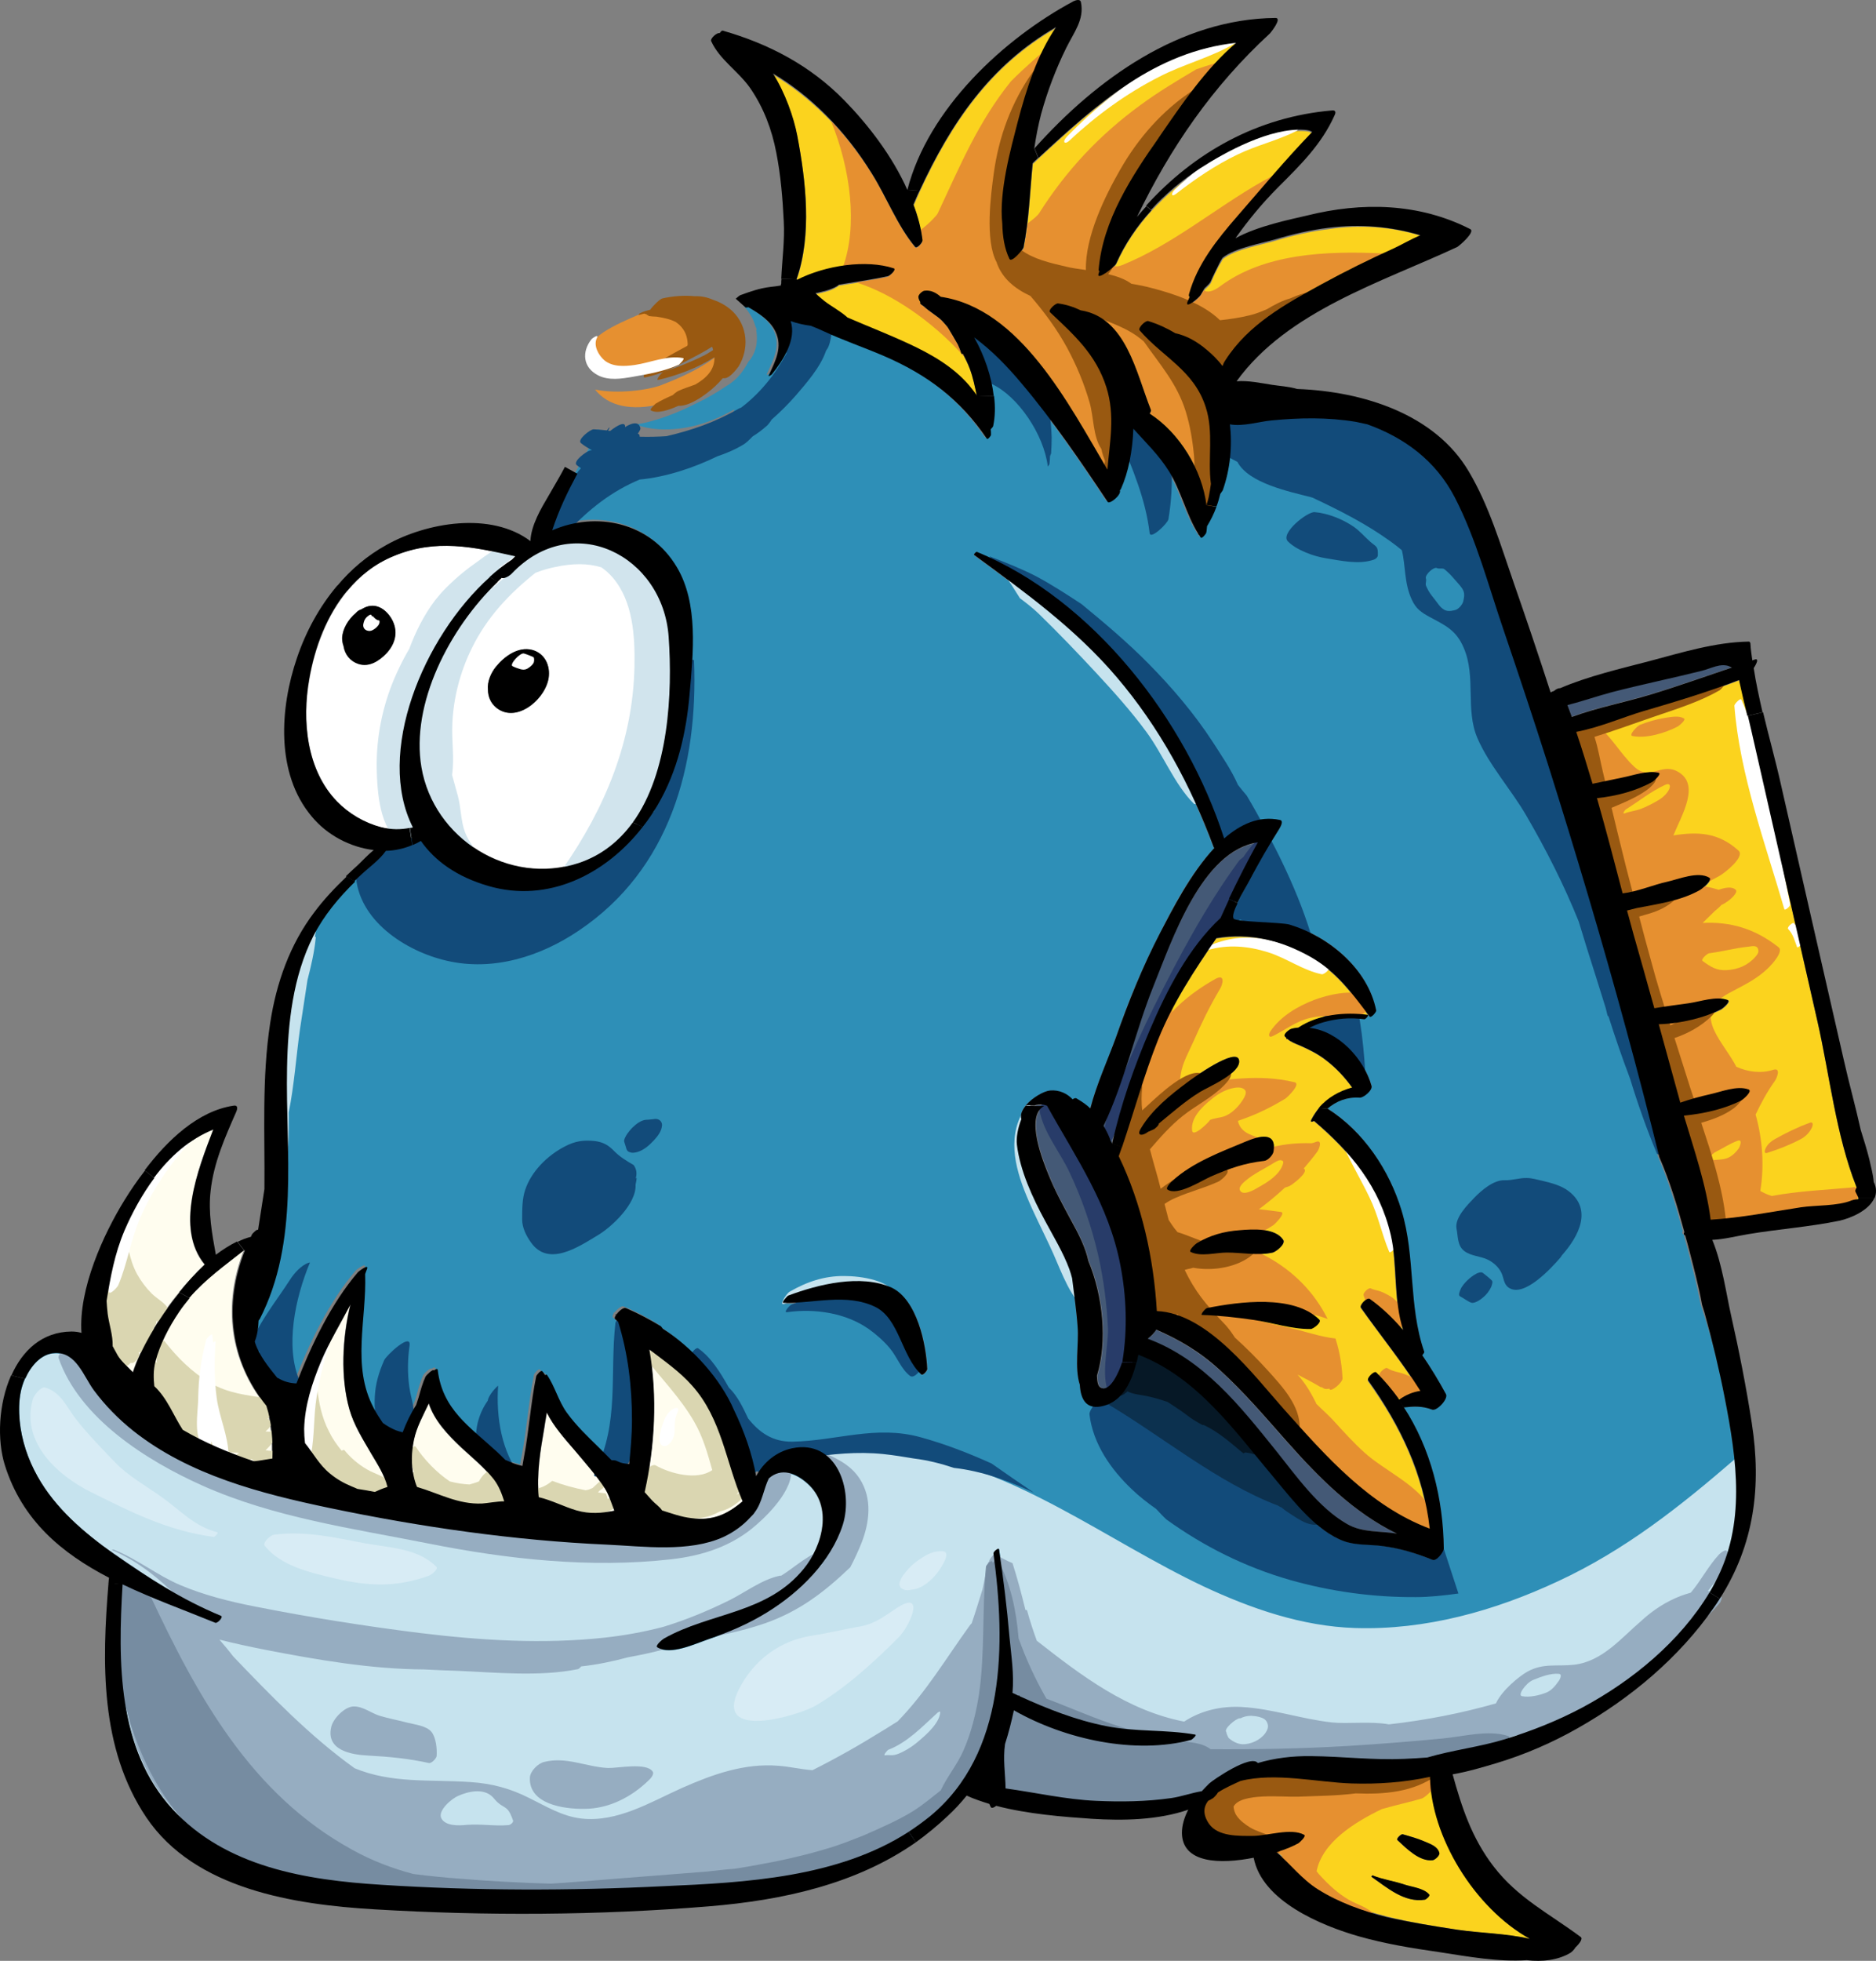 <?xml version="1.0" encoding="UTF-8" standalone="no"?>
<svg
   xmlns:dc="http://purl.org/dc/elements/1.1/"
   xmlns:cc="http://creativecommons.org/ns#"
   xmlns:rdf="http://www.w3.org/1999/02/22-rdf-syntax-ns#"
   xmlns:svg="http://www.w3.org/2000/svg"
   xmlns="http://www.w3.org/2000/svg"
   xmlns:sodipodi="http://sodipodi.sourceforge.net/DTD/sodipodi-0.dtd"
   xmlns:inkscape="http://www.inkscape.org/namespaces/inkscape"
   version="1.1"
   id="angler"
   x="0px"
   y="0px"
   viewBox="0 0 679.852 710.255"
   sodipodi:docname="fish-carnivor.svg"
   width="679.852"
   height="710.255"
   inkscape:version="1.0.1 (3bc2e813f5, 2020-09-07)">
  <rect x="0" y="0" width="679.852" height="710.255" fill="#808080" stroke="none"/>
  <defs
     id="defs333" />
  <sodipodi:namedview
     pagecolor="#ffffff"
     bordercolor="#666666"
     borderopacity="1"
     objecttolerance="10"
     gridtolerance="10"
     guidetolerance="10"
     inkscape:pageopacity="0"
     inkscape:pageshadow="2"
     inkscape:window-width="1920"
     inkscape:window-height="1043"
     id="namedview331"
     showgrid="false"
     inkscape:zoom="0.95777778"
     inkscape:cx="318.42501"
     inkscape:cy="365.6"
     inkscape:window-x="0"
     inkscape:window-y="0"
     inkscape:window-maximized="1"
     inkscape:current-layer="angler" />
  <style
     type="text/css"
     id="style2"> .st0{fill:#FFFFFF;} .st1{fill:#FBD31E;} .st2{fill:#445976;} .st3{fill:#2E8FB7;} .st4{fill:#E69030;} .st5{fill:#FFFDEF;} .st6{fill:#C6E3EE;} .st7{fill:#96ADC1;} .st8{fill:#DAD6B1;} .st9{fill:#D1E4ED;} .st10{fill:#124B7A;} .st11{fill:#995911;} .st12{fill:#283C69;} .st13{fill:#0C314F;} .st14{fill:#061826;} .st15{fill:#768CA1;} .st16{fill:#D8ECF5;} </style>
  <path
     class="st0"
     d="m 192.125,241.4 c 0.5,-0.4 1,-0.9 1.3,-1.5 0.3,-0.6 0.3,-1.1 0.1,-1.8 -0.2,-0.1 -0.4,-0.2 -0.6,-0.3 -1,-0.4 -1.9,-0.8 -3,-1.1 -1.4,-0.3 -5.2,4 -4.1,4.6 1,0.5 1.9,0.8 2.9,1.1 1.3,0.4 2.2,0 3.4,-1 z"
     id="path6" />
  <path
     class="st0"
     d="m 133.425,228.5 c 1,0.2 1.8,-0.3 2.6,-0.9 0.7,-0.6 1.7,-1.5 1.5,-2.6 0,-0.2 -0.1,-0.3 -0.3,-0.3 -0.8,-0.1 -1.5,-0.8 -2,-1.4 -0.1,-0.1 -0.3,-0.1 -0.4,-0.1 -0.1,-0.1 -0.1,-0.2 -0.2,-0.3 -0.1,-0.6 -1,0 -1.2,0.2 -0.6,0.4 -1.1,1 -1.4,1.7 -0.3,0.9 -0.6,1.7 -0.2,2.6 0.4,0.6 0.9,1 1.6,1.1 z"
     id="path8" />
  <path
     class="st1"
     d="m 673.425,434 c 0.3,0.7 -0.3,0.1 -2.2,0.9 -5,2.1 -13.1,1.7 -18.4,2.5 -11,1.7 -21.6,3.8 -32.7,4.5 -1.6,-12.6 -6,-25.4 -9.7,-37.7 7.2,-0.7 14.7,-2.4 20.8,-5.5 0.6,-0.3 4.2,-3.4 2.6,-4 -4.2,-1.5 -9.9,0.9 -14.1,1.8 -3.6,0.8 -7.1,1.8 -10.6,3 -0.2,-0.9 -0.5,-1.7 -0.7,-2.6 -2.4,-8.6 -4.7,-17.2 -7.1,-25.8 8,-0.2 16.8,-2.4 22.7,-5.5 0.5,-0.3 3.5,-2.8 2.2,-3.3 -4.2,-1.6 -9.8,0.5 -14.1,1.2 -4.1,0.6 -8.3,1.1 -12.4,1.8 -1.7,-6.2 -3.4,-12.3 -5.2,-18.5 -1.6,-5.6 -3.1,-11.2 -4.7,-16.9 1.4,-0.4 2.7,-0.8 3.6,-0.9 7.7,-1.5 15.9,-2.6 22.8,-6.5 0.6,-0.3 4.7,-3.7 3.4,-4.5 -4.1,-2.4 -10.9,0.5 -15.3,1.5 -4.6,1 -10.8,3.6 -16.1,4.2 -3.1,-11.5 -6.1,-23.1 -9.3,-34.5 7.1,-0.7 14.4,-2.8 20.1,-5.9 0.4,-0.2 3.6,-3 2.2,-3.3 -4.1,-0.9 -8.8,0.9 -12.9,1.7 -3.7,0.7 -7.3,1.4 -11,2.3 -1.8,-6.3 -3.8,-12.6 -5.9,-18.8 8.4,-1.6 17.7,-5.5 24.3,-7.5 11.7,-3.4 23.4,-6.9 34.7,-11.3 0.1,0.6 0.2,1.2 0.4,1.9 0.9,3.7 1.8,7.4 2.6,11.1 0.4,1.7 0.8,3.4 1.2,5.1 2.8,12.2 5.5,24.4 8.3,36.5 5.2,23 10.5,46 15.7,69 4.4,19.3 6.7,41.2 14.1,59.9 0,0.1 0.1,0.3 0.1,0.4 -0.4,0.5 -0.6,1 -0.4,1.5 0.5,1.2 0.9,1.9 1,2.2 z"
     id="path22" />
  <path
     class="st2"
     d="m 627.025,241.4 c 0.3,0.1 0.4,0.2 0.6,0.3 -9.8,3.3 -19.6,6.8 -29.6,9.8 -9.3,2.8 -19.3,4.7 -28.5,8.1 -0.5,-1.4 -1,-2.9 -1.6,-4.3 5.5,-1.4 10.9,-3.3 16.2,-4.7 10.7,-2.8 21.6,-5.1 32.4,-7.7 3.5,-0.8 7.2,-3.1 10.5,-1.5 z"
     id="path24" />
  <path
     class="st3"
     d="m 625.025,506.3 c 4.4,22.5 7.8,45.8 -3.5,66.9 -0.6,1.2 -1.3,2.4 -2,3.6 -10.7,17.8 -28,32.1 -46.2,41.7 -9,4.8 -18.4,8.5 -28.1,11.5 -9.2,2.8 -18.9,3.9 -28.1,6.6 -2.8,0.2 -5.6,0.4 -8.4,0.5 -11.3,0.4 -22.4,-0.9 -33.6,-1 -6.7,-0.1 -13.3,0.7 -19.4,2.5 -2.5,-3.3 -16.2,6.1 -17.6,7.4 -0.9,0.8 -1.8,1.8 -2.7,2.8 -3.7,0.6 -7.5,2 -11.1,2.5 -9,1.3 -18.1,1.4 -27.2,1 -10.9,-0.5 -21.9,-3 -32.8,-4.5 -0.1,-5.4 -0.9,-10.6 -0.2,-16.1 1.2,-4 2.3,-8 3.2,-12.2 18.6,10.6 44,16.2 64.3,10.7 0.4,-0.1 2.2,-1.8 1.4,-1.9 -10.7,-1.9 -21.6,-0.9 -32.4,-3.1 -11,-2.2 -21.1,-6.2 -31.2,-10.8 0,-0.3 -0.2,-0.3 -0.5,-0.2 -0.7,-0.3 -1.4,-0.6 -2.1,-1 0.6,-6.9 -0.4,-13 -1.1,-20.3 -1,-10.6 -2.3,-21.2 -3.8,-31.8 -0.1,-0.6 -2,0.9 -2,1.6 4.4,32.5 4.7,72.3 -23,95.2 -2.5,2 -5,3.9 -7.7,5.6 -25.7,16.6 -59,18.4 -88.7,19.8 -34.1,1.6 -68.5,1.7 -102.6,-0.5 -27.2,-1.7 -56.2,-6.4 -75.6,-27.4 -20,-21.8 -19.8,-53.2 -18.1,-81.5 11,5.2 22.7,9.4 33.6,13.9 0.8,0.3 2.9,-2.2 2.1,-2.5 -14.5,-6.1 -26.2,-13.7 -38.9,-22.7 -10.7,-7.6 -21.1,-16.4 -27.6,-28 -3.4,-6.2 -5.8,-13.1 -6.5,-20.2 -0.3,-3.4 -0.3,-7.1 0.4,-10.5 0.3,-1.5 0.8,-3.1 1.5,-4.7 2.1,-4.7 5.9,-9.2 10.9,-9.3 7.7,-0.3 10.2,8.3 14,13.5 4.1,5.6 8.9,10.5 14.3,14.7 20.2,16 46.3,22.6 71,27.9 33,6.9 67,11.8 100.7,13.3 13.2,0.6 29.7,2.9 42.2,-2.8 3.7,-1.7 7,-4.1 9.7,-7.1 0.8,-0.8 1.4,-1.5 1.5,-1.7 0,0 0,0 0,0 2.8,-3.6 3.3,-8.6 5.2,-12.4 4.5,-4 9.8,-1.9 13.9,1.7 9.5,8.3 5.6,22.6 -1.3,31.1 -13.3,16.3 -33.8,15.7 -50.6,25.2 -0.4,0.2 -3.4,2.6 -2.4,3.2 4.9,2.9 13.5,-1.3 18.6,-3 7.4,-2.5 14.6,-5.6 21.2,-9.7 11.7,-7.2 23.1,-18.4 27.4,-31.7 4,-12.4 -2.1,-31.1 -18.4,-27.7 -5.6,1.1 -10.2,4.9 -13.5,9.7 -1.4,-7.8 -4.2,-16.3 -8,-23.9 -4.9,-11.4 -15.3,-22.8 -25.8,-29.5 -0.2,-0.3 -0.5,-0.6 -0.7,-0.9 -4,-2.5 -8.1,-4.7 -12.5,-6.5 0,0 0,0 0,0 -0.1,0 -0.2,-0.1 -0.3,-0.1 -0.7,-0.3 -2.4,1.1 -3.3,2.3 -0.1,-0.1 -0.2,-0.1 -0.3,-0.2 0,0.1 0.1,0.3 0.1,0.4 -0.4,0.6 -0.6,1.3 -0.3,1.5 0.4,0.3 0.8,0.7 1.1,1 3.6,11.5 5.1,23.6 5,35.6 0,5.3 -0.5,10.6 -1,15.9 -1,-0.1 -2,-0.2 -3,-0.5 -0.7,-0.2 -1.3,-0.6 -2,-0.8 -0.5,-0.1 -0.9,-0.1 -1.4,-0.1 -1.5,-1.6 -3.1,-3.2 -4.5,-4.5 -4.1,-4 -8.3,-8 -11.7,-12.7 -3.1,-4.3 -4.2,-9.4 -7.2,-13.7 -0.1,-0.2 -0.4,-0.1 -0.7,0.1 -0.3,-0.5 -0.6,-1 -1,-1.4 -0.5,-0.6 -2.1,1.4 -2.2,1.8 -2,9.8 -2.6,19.8 -4.5,29.6 -0.2,1 -0.4,1.9 -0.5,2.9 -1.2,-0.3 -2.4,-0.6 -3.6,-1.1 -0.8,-0.4 -1.7,-0.7 -2.6,-1.1 -1,-1.1 -2.1,-2.1 -3.2,-3.1 -9.8,-9 -19.6,-15.2 -21.3,-29.5 -0.1,-0.5 -0.7,-0.3 -1.4,0.2 -0.3,-0.7 -2.8,1.8 -3,2.2 -1.1,2.4 -1.8,4.9 -2.5,7.5 -0.2,0.8 -0.6,1.8 -0.9,2.8 -1.9,3.1 -3.6,6.4 -4.9,9.9 -0.8,-0.2 -1.7,-0.4 -2.4,-0.7 -1.7,-0.7 -3.3,-1.6 -4.8,-2.7 -1.2,-1.8 -2.4,-3.6 -3.3,-5.4 -8.1,-15.3 -2.5,-32.3 -3.1,-48.5 0.2,-0.6 0.5,-1.2 0.7,-1.9 0.7,-1.9 -3.1,0.9 -3.3,1.2 -9.7,11.3 -16.9,26.4 -22.3,40.3 -2.3,-0.1 -4.4,-0.6 -6.6,-1.9 -0.1,-0.1 -0.3,-0.2 -0.4,-0.2 -3.1,-4 -6.5,-8 -8,-12.7 0,-0.1 -0.1,-0.3 -0.1,-0.4 0.9,-2.3 1.3,-4.9 1.4,-7.6 0.2,-0.2 0.4,-0.4 0.4,-0.5 14.5,-28.3 9.3,-60.4 9.9,-91 0.3,-16.2 2.1,-33.1 9.5,-47.7 3.8,-7.6 9.2,-13.9 15.2,-19.8 0.8,-0.8 1.7,-1.7 2.6,-2.5 2.9,-2.7 6.5,-5.2 8.8,-8.5 3.3,-0.1 6.5,-0.8 9.6,-2.1 1,-0.4 2,-0.9 3,-1.5 5.1,7.3 13.1,13 24.4,16.3 21.9,6.4 42.8,-4.4 56,-21.4 2,-2.5 3.8,-5.2 5.4,-7.9 7.2,-12.4 10.4,-26.3 11.6,-40.4 1.2,-14.6 3.1,-32.5 -4.6,-45.7 -9.7,-16.5 -29.4,-20.3 -45.2,-13.6 2.5,-7.4 5.5,-13.8 9.1,-20.5 1.1,-2 2.2,-4 3.4,-6.1 1.5,-2.6 3.5,-5.9 4.7,-9.4 13.1,10.4 37.7,4 48.7,-5.8 0.2,-0.2 1.2,-1.6 0.3,-1.1 -8.2,4.7 -17.4,7.5 -26.9,7 -3.1,-0.2 -5.9,-0.8 -8.6,-1.7 7.9,-1.2 16,-4.6 21.9,-7.6 3.8,-1.8 7.5,-3.9 11,-6.3 1.3,-0.7 2.9,-2 3.6,-2.7 1.8,-1.7 3.3,-3.9 4.5,-6.2 0.3,-0.3 0.6,-0.7 0.7,-0.8 2.2,-3.1 2.7,-6.5 2.2,-10.2 0,-0.1 0,-0.2 -0.1,-0.3 0.1,-0.1 0.1,-0.3 0.2,-0.4 -0.2,-0.5 -0.4,-1 -0.6,-1.5 -0.4,-1.4 -1,-2.8 -1.8,-3.9 -0.7,-1.1 -1.4,-2.1 -2.3,-3 0.1,0 0.1,0 0.2,0 0.3,0 0.5,0 0.8,-0.1 0,0 0,0 0,0 3.8,2.3 7.8,4.7 9.8,8.8 2.7,5.6 0,10.6 -2.4,15.8 -0.4,0.9 0.9,-0.1 1.1,-0.3 4.1,-5.1 9,-12.7 6.8,-19.3 2.4,0.9 4.9,1.4 7.3,1.7 1.6,0.7 3.2,1.3 4.7,2 7.1,3.3 14.5,5.8 21.7,8.9 15.8,6.7 27.8,15.8 37.4,30 0.3,0.5 1.6,-1 1.5,-1.4 0,-0.7 -0.1,-1.4 -0.1,-2 0.5,-0.5 0.9,-1 0.9,-1.2 0.7,-3.3 0.8,-7 0.3,-10.9 -0.8,-7.1 -3.4,-14.7 -7.1,-21.2 6.5,4.8 12,10.6 17.2,16.7 11.4,13.5 21.4,28.2 31.2,42.9 0.7,1 5,-2.6 4.4,-4.2 0.2,-0.2 0.4,-0.4 0.4,-0.5 2.7,-6 4.2,-13.7 4.5,-21.8 4.5,5 9.3,9.6 12.9,15.4 4.3,7 6.3,15.8 10.6,22.6 0,0 0,0 0,0 0,0.3 0.1,0.4 0.3,0.4 0.2,0.3 0.4,0.7 0.6,1 0.4,0.6 1.9,-1.3 2,-1.7 0.1,-0.8 0.2,-1.6 0.3,-2.4 1.4,-2.1 2.5,-4.5 3.4,-7 0.5,-1.5 1,-3.1 1.4,-4.6 0.5,-0.5 0.9,-1.1 0.9,-1.3 2.7,-7.8 3.6,-16 2.6,-23.9 4.6,0.9 10.6,-0.9 15,-1.4 10.2,-1 20.4,-1.2 30.6,0.5 1.4,0.2 2.8,0.5 4.2,0.9 13.3,4.8 24.7,13 31.7,26.5 7.8,15.1 12.3,32.4 17.8,48.4 5.5,15.9 10.7,31.8 15.8,47.8 10.2,31.9 19.7,64.1 28.5,96.5 4.2,15.4 8.2,30.7 12,46.2 3.8,8.7 6.6,18.1 9.1,27.2 -0.3,0.5 -0.3,0.9 0.1,1.1 0.1,0 0.1,0 0.2,0.1 0.5,2 1,3.9 1.6,5.9 1.6,6.1 3.2,12.6 4.5,19.2 0.3,1 0.6,1.9 0.9,2.9 3.5,10.5 5.9,20.8 7.9,31.2 z m -106.1,4.2 c 1.7,0.6 6,-3.9 5,-5.6 -2.6,-4.8 -5.5,-9.6 -8.6,-14.1 0.4,-0.5 0.8,-1 0.7,-1.3 -5.8,-16.8 -3.1,-34.4 -8.2,-51.1 -4.5,-14.6 -13.8,-28.7 -26.8,-36.9 3.2,-2.7 7.1,-4.2 11.7,-4 1.4,0.1 4.8,-2.8 4.3,-4.3 -2.8,-9.7 -12,-19.9 -22.5,-21.1 1.6,-0.8 3.2,-1.5 5,-2 5.1,-1.4 9.7,-1.8 14.9,-1.1 0.5,0.1 1.4,-1.1 1.4,-1.5 0.1,0.2 0.3,0.4 0.4,0.6 0.5,0.7 2.6,-1.6 2.4,-2.2 -3,-15.1 -17.1,-26.9 -31.5,-31 -3.1,-0.9 -19.6,-0.9 -20.3,-2.2 -0.5,-0.9 0.4,-3.1 1.5,-5.6 1.6,-3.3 3.8,-6.9 4.5,-8.3 3.2,-6.4 6.9,-12.5 10.7,-18.5 0.4,-0.7 1.7,-2.9 0.2,-3.2 -7.5,-1.5 -14.2,1.5 -20.2,6.7 0,0 0,0 0,0 -13.8,-42.8 -47.4,-86.4 -89.6,-103.8 -0.3,-0.1 -1.2,0.9 -1,1.1 18.4,13.5 36.7,26.7 51.6,44.2 15.7,18.4 26.8,39.1 35.2,61.6 0.1,0.2 0.2,0.3 0.3,0.3 -8.8,9.3 -15.5,22.5 -19.6,30.6 -6.4,12.3 -11.7,25.2 -16.2,38.3 -2.5,7.2 -6.9,16.6 -9.2,25.5 -1.4,-1.4 -3.1,-2.5 -5.1,-3.7 -0.3,-0.2 -0.8,0 -1.3,0.4 -2.1,-2.2 -4.8,-3.5 -8.2,-3.2 -2.2,0.2 -6.3,2.5 -8.7,5.3 -1.3,1.6 -2.1,3.3 -1.6,4.9 -1.3,3.3 -1.9,6.7 -1.6,9.2 1.2,9.4 5.7,19.3 10.2,27.6 3.1,5.8 6.5,11.3 8.8,17.5 0.4,1.1 0.7,2.2 1,3.3 0.7,5.9 1.5,11.7 2,17.6 0.5,6.2 -1.3,14.8 0.8,21 0.3,5.4 2.4,9.3 8.7,7.6 6.9,-1.8 10.1,-8.9 11.8,-15.6 0.2,-1 0.4,-1.9 0.6,-2.8 21.7,8.4 35.1,27.9 49.7,45.2 6.5,7.7 14.9,18.6 24.7,22.3 4.3,1.6 9.4,1.2 14,1.8 6.3,0.9 12.3,2.7 18.2,5 1.5,0.6 4.1,-2.9 4.1,-4.1 -0.1,-18 -4.7,-36.2 -14.5,-51.2 3.5,-0.3 6.6,-0.5 10.3,0.8 z m -185,-12.6 c 0.6,0.6 2.2,-1.4 2.2,-1.9 -0.4,-9.1 -3.7,-25.1 -12.9,-29.3 -11.2,-5.1 -26.7,-1.3 -37.5,2.9 -0.4,0.1 -2.6,2.5 -1.7,2.6 11,0.3 22.9,-3.6 33.3,1.5 8.7,4.1 9.4,17.7 16.6,24.2 z"
     id="path26" />
  <path
     class="st1"
     d="m 554.525,702.3 c -8.4,-1.9 -17.9,-2 -26.2,-3.3 -8.6,-1.3 -17.2,-2.7 -25.6,-4.8 -8.7,-2.2 -17.4,-5.2 -25,-10.1 -5.7,-3.6 -9.9,-9.1 -14.9,-13.4 3.4,-1.1 6.3,-2.3 8,-3.3 0.3,-0.2 2.8,-2.5 2,-3 -4.8,-2.6 -13.3,0.4 -18.6,0.4 -5,0 -12.6,0.3 -15.9,-4.4 -2.3,-3.3 -2,-6 -0.3,-8.3 0.6,-0.3 1.2,-0.6 1.8,-1 0.2,-0.1 1.4,-1.3 1.7,-2 2.5,-1.7 5.6,-3 8.2,-4.2 12.8,-3.2 27.8,0.5 40.4,0.9 9.6,0.3 19.1,-0.4 28.3,-2.4 0.2,21.7 15.9,47.7 36.1,58.9 z m -35.3,-28.5 c 0.8,-0.1 2.6,-1.7 2.4,-2.6 -0.6,-2.4 -3.3,-3.3 -5.5,-4.2 -2.5,-1.1 -5.2,-1.9 -7.9,-2.6 -0.6,-0.1 -2.4,1.6 -1.9,2.1 3.3,3 8.1,7.9 12.9,7.3 z m -2.9,14.3 c 0.4,-0.1 2,-1.3 1.5,-1.9 -1.9,-2.2 -6.3,-2.7 -9,-3.6 -3.8,-1.2 -7.8,-1.8 -11.5,-3.3 -0.1,0 -0.5,0.4 -0.4,0.5 5.7,3.9 12,9.5 19.4,8.3 z"
     id="path28" />
  <path
     class="st1"
     d="m 415.425,410.4 c 0.3,-0.2 0.5,-0.4 0.7,-0.5 0,0 0,0 0.1,0 l 1.8,-0.8 c 0.4,-0.1 2,-1.5 1.9,-2.1 4.9,-3.9 9.6,-8.1 15,-11.5 2.9,-1.8 15,-6.8 14.1,-11.5 -0.9,-4.9 -16.9,6.6 -18.8,7.9 -6.2,4.6 -12.8,9.9 -16.8,16.6 -1.6,2.7 0.2,3 2,1.9 z m 80.3,89.9 c 11.8,16.4 20.1,34 22.3,53.7 -21.8,-8.2 -37.5,-26 -52.7,-43.1 -10.8,-12.1 -27.7,-35 -46.2,-35.7 -1.1,-19 -5.4,-38.8 -13.8,-56.1 0.4,-1.1 0.8,-2.3 1.2,-3.4 4.4,-13 7.9,-26.2 13.1,-39 5.5,-13.6 13.1,-25 21.1,-36.7 12.3,-2.1 23.4,0.7 34.1,6.8 9.4,5.3 14.7,12.6 20.9,20.9 v 0 c -8.3,-1.1 -18,-0.1 -25.2,4.6 -0.9,0.1 -1.8,0.3 -2.7,0.5 -0.6,0.2 -2.9,1.8 -2.2,2.7 0.2,0.2 0.4,0.4 0.6,0.6 -0.1,0.3 -0.1,0.4 0.3,0.3 1.3,1.1 2.9,1.7 4.6,2.4 3.4,1.5 6.5,3.1 9.4,5.3 3.8,2.9 6.8,6.2 9.5,9.9 -4.7,1.3 -8.9,3.8 -12.1,7.4 -1,1.2 -2,2.6 -2.7,4.1 -0.6,1.1 0.1,1 0.9,0.6 13.4,11.4 23.7,23.8 27.8,41.4 2.5,10.7 0.9,23.7 4.5,34.4 -3.7,-4.2 -7.7,-8.1 -12.1,-11.3 -0.9,-0.7 -3.8,2.2 -3.2,3.2 7.2,10.1 14.9,19.6 21.5,30.1 -2.7,0.4 -5.2,1.4 -7.7,3.2 0,0 0,0 -0.1,0.1 -2.5,-3.4 -5.2,-6.6 -8.2,-9.6 -0.7,-0.9 -3.5,1.8 -2.9,2.7 z m -20.8,-18.9 c 0.8,0 4.1,-2.5 3.1,-3.4 -9.3,-9.2 -29.2,-6.5 -40.7,-4.2 -0.6,0.1 -2.6,2.4 -1.8,2.5 6.3,0.2 12.5,0.9 18.7,1.8 7,1 13.7,3.4 20.7,3.3 z m -13.7,-27.7 c 1.2,-0.3 4.8,-3.1 3.8,-4.6 -2.9,-4.4 -11,-3.9 -15.7,-3.6 -5.7,0.4 -10.7,1.8 -15.6,4.7 -0.3,0.2 -3.1,2.8 -2.2,3.2 3.8,1.8 9,0.2 13.1,0.2 5.6,0.1 11.1,1.3 16.6,0.1 z m 0.3,-36.6 c 1.1,-7.3 -5.1,-5.7 -10.1,-3.6 -8.9,3.7 -19.2,7.7 -26.5,14.2 -0.3,0.2 -2.8,2.7 -1.9,3.3 3.7,2.4 12.2,-3.2 15.6,-4.7 6.6,-2.9 12.2,-4.9 19.4,-5.7 1.3,-0.2 3.3,-2.2 3.5,-3.5 z"
     id="path30" />
  <path
     class="st1"
     d="m 514.825,85.4 c -3.5,1.5 -6.9,3.5 -9.5,4.7 -8.9,4.1 -17.8,8.5 -26.4,13.1 -13.2,7.1 -26.5,14.4 -34.7,27.4 -0.6,0.9 -0.9,1.6 -1.1,2.2 -1.7,-2.3 -3.9,-4.4 -5.6,-5.8 -3.6,-3 -7.3,-5.2 -11.5,-6.1 -2.9,-1.8 -6.2,-3.3 -9.8,-4.4 -0.9,-0.3 -3.8,2.5 -3.1,3.4 8.5,9.7 19.6,14.4 23.9,27.7 2.9,9.1 0.7,18.9 1.9,27.9 -0.2,1.6 -0.5,3.2 -0.8,4.8 -0.2,0.9 -0.5,1.8 -0.8,2.8 -1.6,-12.8 -9.8,-26.2 -20.6,-33 0.4,-0.6 0.5,-1.1 0.4,-1.5 -5.3,-13.3 -9,-33.3 -25.4,-35.9 -2.5,-1.2 -5.2,-2.1 -8.2,-2.5 -0.8,-0.1 -3.7,2.3 -2.9,3.2 8.7,8.3 16.6,15.3 20.4,27.1 3.3,10.3 1.2,20 0.4,29.9 -14.1,-24 -31.7,-58.4 -60.4,-62.6 -1.7,-1.5 -3.7,-2.5 -5.9,-2.2 -0.8,0.1 -2.3,1.5 -2.2,2.4 0.1,0.6 0.4,1.1 0.7,1.7 -0.1,0.3 -0.1,0.5 0.1,0.7 0.4,0.3 0.8,0.5 1.1,0.8 2,1.9 5,3.5 6.6,5.2 0.8,0.8 1.5,1.6 2.1,2.4 1.2,2.1 2.5,4.2 3.7,6.3 0.4,1 0.9,2 1.2,3.1 0.1,0.2 0.3,0.3 0.6,0.2 0.9,1.8 1.8,3.6 2.5,5.4 1.2,3.2 1.9,6.6 2.6,10.1 -1,-1.4 -2,-2.7 -3,-3.9 -5.9,-6.8 -13.9,-11.4 -21.9,-15.1 -7.3,-3.4 -14.8,-6.3 -22.2,-9.5 -2.5,-2.3 -6,-4.1 -8.4,-6 -1.1,-0.9 -2.1,-1.8 -3.2,-2.8 2.7,-0.6 5.4,-1.1 7.7,-2.5 0.2,-0.1 0.5,-0.3 0.8,-0.6 6,-1 11.9,-1.8 17.8,-3.1 0.6,-0.1 3.2,-2.4 2.1,-2.8 -9.9,-3.2 -24.7,-1 -35,4.1 -0.1,0 -0.1,-0.1 -0.2,-0.1 5.7,-16.1 3.5,-35.8 0.3,-52.1 -1.3,-6.8 -4.3,-15.3 -8.8,-22.5 6.8,4.1 13.1,9.1 18.8,14.7 6.5,6.4 12.1,13.7 17,21.5 5.4,8.6 9.2,18.9 15.7,26.6 0.6,0.8 2.8,-1.8 2.7,-2.4 -0.5,-4.3 -1.6,-8.7 -3.2,-13 0.7,-1.7 1.5,-3.3 2.2,-5 11.3,-24.5 25.4,-45.5 49.5,-59.3 -6.9,10.1 -10.8,22.6 -13.9,34.3 -2.5,9.4 -6.9,25.3 -5.6,36.9 0.1,4.7 0.8,9.1 2.6,12.8 0.7,1.5 4.9,-3.3 5.1,-4.2 2,-10.1 2.2,-20.3 3.3,-30.5 0.7,-0.6 1.4,-1.3 2,-1.9 21.2,-19.6 42.3,-38.4 71.7,-41.7 -11,9.2 -19.8,22.6 -27.8,33.9 -10.2,14.5 -20.7,30.3 -22.1,48.4 0,0.2 0.1,0.3 0.3,0.3 -0.1,0.3 -0.2,0.7 -0.3,1 -0.9,2.9 5.8,-2.3 6.4,-3.7 3.1,-7 7.5,-13.5 12.7,-19.2 5.2,-5.7 11.2,-10.8 17.6,-14.9 9.9,-6.5 25.6,-14.8 37.9,-14.1 1.5,0.1 2.4,0.4 2.9,0.8 -9.5,9.8 -18.2,20.3 -27.2,30.6 -7.2,8.3 -14.4,17.2 -17.4,28 -0.2,0.6 -0.1,0.9 0.2,1.1 -0.2,0.5 -0.5,1 -0.7,1.6 -1.4,3.4 4.1,-1 4.7,-2.3 0.5,-0.8 0.9,-1.6 1.4,-2.4 1.1,-1 2,-1.9 2.2,-2.4 0.9,-2.3 2,-4.5 3.2,-6.7 0.4,-0.6 0.8,-1.3 1.1,-1.9 4.3,-3.6 14.9,-5.4 19.1,-6.7 6.3,-1.9 12.8,-3.4 19.4,-4.2 11.2,-1.7 22.5,-0.9 33.2,2.4 z"
     id="path32" />
  <path
     class="st2"
     d="m 506.125,555.5 c -6.1,-1 -12.6,-0.4 -18.1,-3.5 -10.2,-5.9 -18.4,-17.3 -25.6,-26.3 -13.1,-16.4 -26.4,-33.3 -46.6,-40.7 1.3,-0.9 2.6,-2.1 3.1,-3.3 8.4,3.7 15.6,7.9 23.1,14.7 8.8,8 16.5,17.1 24.4,26 11.7,13.1 24.1,25.5 39.7,33.1 z"
     id="path34" />
  <path
     class="st2"
     d="m 455.725,305.3 c -3.7,6.8 -7.2,13.6 -10.5,20.5 -1.1,2.2 -2.1,4.5 -3.1,6.8 -11.6,10.8 -19.5,26.2 -25.6,40.5 -5.5,13.1 -10.6,27.1 -13.7,41.3 -0.2,-0.3 -0.4,-0.6 -0.5,-0.9 -0.5,-1.9 -1.5,-3.6 -2.6,-5.5 7.7,-15.9 11.5,-34.1 18,-50.4 6.9,-16.8 17.6,-49.2 38,-52.3 z"
     id="path36" />
  <path
     class="st2"
     d="m 406.025,458.5 c 2.2,11.3 2.6,23 0.8,34.4 0,0.2 -0.1,0.4 -0.1,0.7 -0.8,2.9 -4.3,11.1 -7.7,9 -1.2,-0.7 -1.2,-2.9 -1.3,-4.3 3.8,-12.4 2.2,-28.8 -3.1,-41.5 -1.1,-5.1 -3.7,-9.9 -6.3,-14.8 -2.9,-5.4 -6,-10.8 -8.2,-16.6 -1.7,-4.2 -8.7,-21 -1.5,-24.8 -0.6,0 -1.3,0 -1.9,0 -0.6,0 -1.1,0 -1.7,0 0.7,-0.4 2.2,-0.4 3,-0.3 0.5,0.1 1,0.2 1.5,0.4 10.3,18.8 22.2,35.8 26.5,57.8 z"
     id="path38" />
  <path
     class="st4"
     d="m 268.125,121.5 c 0.4,4 0.1,8 -1.3,11.4 -0.1,0.4 -0.4,0.8 -0.6,1.1 -0.5,0.4 -1,0.8 -1.5,1.1 -7.5,5 -16.2,9.1 -24.9,11.2 -11.2,2.7 -19.4,0.8 -24.2,-5.2 8.2,1.7 19.3,0.2 24,-1.6 8.8,-3.4 23.9,-9.9 27.9,-20.2 0.1,0.7 0.3,1.5 0.6,2.2 z"
     id="path40" />
  <path
     class="st5"
     d="m 250.825,501.9 c 10.7,12.1 12.1,27.8 18.3,41.9 -5.7,4.9 -11,7.1 -18.6,6.2 -3.7,-0.4 -7.2,-1.8 -10.7,-2.8 -0.9,-1.4 -2.5,-2.5 -3.6,-3.6 -0.9,-1 -1.8,-2 -2.7,-3 3.7,-16.7 4.7,-34.8 1.7,-51.7 5.4,4 11,7.8 15.6,13 z"
     id="path42" />
  <path
     class="st4"
     d="m 257.525,114.3 c 9.9,8.9 -10,16.9 -16.9,19.1 -4.9,1.5 -10.3,2.4 -15.4,1.2 -3.7,-0.8 -11.7,-3.6 -11.4,-8.4 0.4,-5.3 13.1,-10.3 21.4,-13.8 1.5,-0.3 3.2,-0.6 4.8,-0.9 0.9,0 1.8,-0.1 2.7,-0.1 0.1,-0.1 0.2,-0.2 0.3,-0.3 5.3,-0.7 10.5,-0.4 14.5,3.2 z"
     id="path44" />
  <path
     class="st0"
     d="m 242.325,230.7 c 1.4,20.2 0,49 -13,67.1 -4.8,6.7 -11.2,11.9 -19.6,14.7 -25.3,8.4 -52.6,-8.8 -57,-34.7 -3.9,-22.9 10,-50.2 27.7,-67.2 0.5,-0.5 1,-1 1.5,-1.4 0.6,0.5 2.6,-0.5 3.6,-1.5 22.1,-23.3 54.9,-6.5 56.8,23 z m -43.4,13.9 c 0.2,-4.2 -1.9,-8.1 -6.1,-9.2 -5.1,-1.3 -10.1,2.4 -13.1,6.1 -1.8,2.2 -3.2,5.4 -2.9,8.3 0,2.6 1,5 3.1,6.6 7.6,6 18.6,-3.9 19,-11.8 z"
     id="path46" />
  <path
     class="st5"
     d="m 219.225,539.1 c 1.5,2.2 2.4,5.4 3.5,8.2 -4.6,0.8 -8.8,1.3 -13.7,-0.1 -4.7,-1.3 -9,-3.6 -13.7,-4.8 -0.9,-8.5 0.5,-16.5 2,-25.2 0.3,-1.7 0.6,-3.5 0.9,-5.5 2.5,5.1 6.6,9.6 10.2,13.8 3.7,4.4 7.6,8.8 10.8,13.6 z"
     id="path48" />
  <path
     class="st0"
     d="m 186.825,201.5 c -0.4,0.4 -0.8,0.8 -1.2,1.2 -2.8,1.8 -5.5,4 -8.1,6.3 -24.4,21.8 -41.5,63.9 -27.9,90.7 -0.4,0.1 -0.8,0.1 -1.1,0.2 -3.3,0.6 -6.5,0.8 -10.4,-0.2 -6,-1.5 -11.6,-4.8 -15.9,-9.3 -11.1,-11.5 -12.8,-29.3 -10.1,-44.3 2,-11.6 6.4,-23.2 13.9,-32.2 4.5,-5.4 10,-9.8 16.9,-12.6 15.1,-6.3 28.7,-3.2 43.9,0.2 z m -46.9,35.2 c 3.1,-3.3 4.3,-7.4 2.4,-11.6 -1.5,-3.3 -5,-6.4 -8.9,-5.5 -0.9,0.2 -1.8,0.6 -2.7,1.2 -0.4,0.1 -1.3,0.7 -1.4,0.8 -0.1,0.1 -0.3,0.3 -0.4,0.4 -2.8,2.3 -4.9,5.9 -5,9.1 0,1 0.2,2 0.5,2.9 0.4,3 2.3,5.5 5.4,6.5 3.9,1.2 7.6,-1.1 10.1,-3.8 z"
     id="path50" />
  <path
     class="st5"
     d="m 182.725,543.8 c -2.4,0 -6.2,0.7 -8,0.8 -8.7,0.4 -15.7,-3.7 -23.7,-5.9 -0.4,-1.2 -0.9,-2.5 -1.2,-3.9 -1,-4.4 -0.8,-8.8 0.1,-13.2 1,-4.8 3.3,-8.9 5.4,-13.2 2,6.1 6.8,11.3 11.8,16 4,3.7 8.3,7.1 11.7,11.5 1.9,2.4 2.9,5.2 3.9,7.9 z"
     id="path52" />
  <path
     class="st5"
     d="m 140.425,538.6 c -1.6,0.5 -3.1,1.1 -4.6,1.8 -2.1,-0.4 -4.2,-0.8 -6.4,-1.2 -0.7,-0.3 -1.4,-0.6 -2.1,-0.9 -2.9,-1.2 -5.5,-2.7 -7.9,-4.7 -3.8,-3.2 -6,-7.3 -9,-11 -0.2,-1.7 -0.3,-3.4 -0.3,-5.1 0.2,-8.5 2.9,-16.6 6.1,-24.4 3,-7.1 7.1,-13.8 10.7,-20.7 -3,12.4 -3.6,26.5 -0.4,37.9 1.7,5.8 4.9,11 7.9,16.1 2.4,4 4.9,7.8 6,12.2 z"
     id="path54" />
  <path
     class="st5"
     d="m 96.225,509.1 c 2,6.1 2.4,12.7 2.2,19.1 -2.2,0.3 -4.5,0.8 -6.7,1 -0.1,0 -0.2,-0.1 -0.3,-0.1 -8.8,-3 -17.5,-6.6 -25.5,-11.3 -3.4,-5.2 -5.5,-11.4 -10.3,-15.8 -0.3,-2.9 -0.4,-5.7 0.4,-8.9 1.5,-6.2 5,-12.7 8.6,-18 1.2,-1.8 2.5,-3.4 3.8,-5 5.8,-6.7 12.8,-11.7 19.8,-17.2 0.1,-0.1 0.1,-0.1 0.2,-0.2 -7.9,19.9 -5.2,40.3 7.8,56.4 z"
     id="path56" />
  <path
     class="st5"
     d="m 77.225,409.2 c -5.6,14.6 -13.9,35.7 -3.1,48.9 -3.4,3.2 -6.5,6.7 -9.3,10.1 -1.7,2 -3.2,4 -4.5,5.9 -2.9,4 -9.4,13.9 -12.3,23 -1.9,-2.1 -4.3,-4 -5.6,-6.2 -0.6,-1 -1.2,-2.1 -1.8,-3.3 0,0 0,-0.1 0,-0.1 0,-3.9 -1.3,-7.8 -1.8,-11.6 -0.2,-1.5 -0.3,-3.1 -0.4,-4.7 1.4,-8.6 2.9,-17 6.5,-25.5 2.8,-6.5 6.4,-13.1 10.8,-19 5.8,-7.6 12.8,-14 21.5,-17.5 z"
     id="path58" />
  <path
     class="st6"
     d="m 564.525,572.8 c -22.9,10.7 -47.9,17.7 -73.4,16.9 -19.2,-0.6 -37.7,-7 -55,-15.1 -35.1,-16.6 -67.6,-42.5 -107,-48.5 -10.6,-1.6 -20.5,-1.2 -30.2,0.8 7,5.2 9.1,16.8 6.4,25.5 -4.3,13.4 -15.7,24.5 -27.4,31.7 -6.6,4.1 -13.8,7.2 -21.2,9.7 -5,1.7 -13.7,5.9 -18.6,3 -1,-0.6 2,-3 2.4,-3.2 16.8,-9.5 37.3,-8.9 50.6,-25.2 7,-8.5 10.8,-22.8 1.3,-31.1 -4.1,-3.6 -9.4,-5.7 -13.9,-1.7 -1.9,3.8 -2.4,8.8 -5.2,12.4 0,0 0,0 0,0 -0.1,0.3 -0.8,1 -1.5,1.7 -2.7,3 -6.1,5.4 -9.7,7.1 -12.5,5.7 -29,3.4 -42.2,2.8 -33.7,-1.5 -67.7,-6.4 -100.7,-13.3 -24.8,-5.2 -50.8,-11.9 -71,-27.9 -5.4,-4.3 -10.2,-9.2 -14.3,-14.7 -3.8,-5.2 -6.4,-13.8 -14,-13.5 -5,0.1 -8.8,4.6 -10.9,9.3 -0.7,1.6 -1.2,3.2 -1.5,4.7 -0.7,3.4 -0.7,7 -0.4,10.5 0.7,7.1 3,14 6.5,20.2 6.5,11.6 16.9,20.4 27.6,28 12.7,9 24.5,16.6 38.9,22.7 0.9,0.4 -1.3,2.8 -2.1,2.5 -11,-4.5 -22.7,-8.7 -33.6,-13.9 -1.7,28.2 -1.9,59.7 18.1,81.5 19.3,21 48.4,25.7 75.6,27.4 34.1,2.2 68.4,2.2 102.6,0.5 29.7,-1.4 63,-3.2 88.7,-19.8 2.6,-1.7 5.2,-3.6 7.7,-5.6 27.7,-22.8 27.4,-62.7 23,-95.2 -0.1,-0.7 1.9,-2.2 2,-1.6 1.6,10.6 2.9,21.2 3.8,31.8 0.7,7.3 1.7,13.4 1.1,20.3 0.7,0.3 1.4,0.6 2.1,1 0.3,-0.1 0.5,-0.1 0.5,0.2 10.1,4.6 20.2,8.6 31.2,10.8 10.8,2.2 21.7,1.2 32.4,3.1 0.8,0.1 -1.1,1.8 -1.4,1.9 -20.3,5.4 -45.7,-0.1 -64.3,-10.7 -0.9,4.2 -1.9,8.2 -3.2,12.2 -0.8,5.5 0.1,10.7 0.2,16.1 10.9,1.5 21.8,4 32.8,4.5 9.1,0.4 18.1,0.3 27.2,-1 3.6,-0.5 7.4,-1.9 11.1,-2.5 0.9,-1 1.8,-1.9 2.7,-2.8 1.4,-1.3 15.1,-10.7 17.6,-7.4 6.1,-1.8 12.6,-2.6 19.4,-2.5 11.2,0.1 22.3,1.5 33.6,1 2.8,-0.1 5.6,-0.3 8.4,-0.5 9.2,-2.7 18.9,-3.8 28.1,-6.6 9.7,-3 19.1,-6.7 28.1,-11.5 18.1,-9.6 35.5,-23.9 46.2,-41.7 0.7,-1.2 1.4,-2.4 2,-3.6 7.7,-14.3 8.6,-29.6 7,-45 -19.8,17.1 -39.8,33 -64.2,44.3 z"
     id="path70" />
  <path
     class="st7"
     d="m 622.825,578.5 c -0.4,0.2 -0.9,0.4 -1.3,0.6 0,-1.7 -1,-2.5 -2.6,-2.8 2.8,-3.6 8.6,-10.2 7,-14.3 -0.4,-1.2 -2.5,0.6 -2.9,1 -4,4.3 -6.5,9.4 -10.3,13.9 -1.5,0.4 -2.9,0.9 -3.7,1.2 -5.2,2 -9.8,5 -13.9,8.7 0,0 -0.1,0.1 -0.1,0.1 -7.5,6.4 -14.3,14.9 -24.6,16.1 -6.2,0.7 -11.1,-0.7 -16.9,2.5 -2.9,1.6 -9.3,6.8 -11.4,11.5 -12.6,3.6 -25.5,6.1 -38.8,7.6 -6.5,-1.2 -14.9,-0.1 -20.6,-0.7 -11.1,-1.2 -21.7,-5 -32.8,-5.6 -7.6,-0.4 -14.9,1.4 -20.8,5.3 -20.6,-4 -37.2,-16.6 -53.4,-29.3 -1.3,-3.6 -2.5,-7.2 -3.5,-10.9 -0.1,-0.2 -0.3,-0.3 -0.6,-0.2 -1.4,-5.7 -2.9,-11.4 -4.7,-17 -2.2,-0.9 -4.4,-2.1 -6.5,-3.4 -0.9,0.8 -1.8,2 -1.9,2.5 0,0.1 0,0.1 0,0.2 -0.3,0.3 -0.5,0.6 -0.5,0.8 -0.7,3.2 -1.3,6.3 -2,9.5 -1.3,4.1 -2.5,8.2 -3.9,12.2 -0.3,0.3 -0.6,0.6 -0.7,0.8 -8.6,11.9 -15.8,24.1 -26.1,34.7 -2,1.2 -3.9,2.5 -5.8,3.6 -8.2,5.1 -16.5,9.8 -25.1,14.1 -4.1,-0.3 -8.2,-1.3 -12.3,-1.6 -12.4,-1 -23.8,3.1 -34.9,8 -11.4,5.1 -23.5,12.6 -36.6,11.1 -6.9,-0.8 -12.7,-4.4 -18.8,-7.4 -6.9,-3.5 -13.6,-5.3 -21.4,-5.8 -14.6,-1 -28.3,0.6 -41.9,-5 -16.2,-11.6 -30.3,-26.2 -44,-40.5 0,0 0,0 0,0 -1.6,-2.1 -3.3,-4.1 -5,-6.1 5.5,1.4 11.1,2.6 16.7,3.7 18.6,3.6 38.2,7 57.4,7.1 4.1,0.2 8.1,0.4 12.1,0.5 14.2,0.6 29.7,2.2 43.7,-0.6 0.2,0 0.8,-0.5 1.2,-1 5.7,-0.6 11.4,-1.8 17,-3.3 8.3,-1.5 16.4,-3.5 24.2,-6.3 8.5,-1.4 16.9,-3.1 25.1,-5.9 12.7,-4.4 21.8,-11.4 31.2,-20.4 1.5,-2.8 2.8,-5.7 4,-8.6 3,-7.6 4.1,-16.3 -0.6,-23.5 -3,-4.6 -7.4,-6.9 -11.9,-8.9 -0.6,0.8 -1,1.6 -0.9,2.1 2.4,12.2 6.9,22.8 0.8,34.9 -0.7,1.4 -1.5,2.6 -2.3,3.8 0.1,-0.6 -0.1,-1 -1.2,-0.5 1.3,-1.3 2.6,-2.7 3.6,-4.3 0.3,-0.5 0.8,-1.5 -0.2,-1.4 -5.6,0.8 -11.6,6.6 -16.4,9.5 -0.1,-0.1 -0.3,-0.1 -0.6,0 -6.4,1.4 -12.2,5.9 -18,8.8 -7.7,3.8 -15.6,7.1 -23.8,9.6 -0.1,0 -0.2,0.1 -0.3,0.1 -6.9,1.8 -14,3.1 -21.3,3.9 -22.3,2.4 -44.8,1 -66.9,-1.7 -20,-2.5 -40.1,-5.7 -59.8,-9.6 -9.2,-1.8 -18.3,-4.1 -26.9,-7.7 -8.5,-3.6 -15.7,-9.5 -24.2,-12.9 -0.8,-0.3 -3.2,2.1 -2.9,2.9 1.6,4 4.3,7.3 7.6,10.1 -0.4,-0.2 -0.9,-0.4 -1.3,-0.6 -1.7,28.2 -1.9,59.7 18.1,81.5 19.3,21 48.4,25.7 75.6,27.4 34.1,2.2 68.4,2.2 102.6,0.5 29.7,-1.4 63,-3.2 88.7,-19.8 2.6,-1.7 5.2,-3.6 7.7,-5.6 14,-11.5 20.8,-27.4 23.6,-44.4 0,0 -0.1,0 -0.1,0 0.7,-3.5 1.2,-7.2 1.5,-10.8 0.1,-0.7 0.2,-1.4 0.3,-2.1 0.5,-3.7 0.9,-7.5 1.2,-11.3 0.9,9.3 2.3,18.5 4,27.7 0.2,1 0.4,1.9 0.6,2.9 -0.2,-0.1 -0.5,-0.2 -0.7,-0.4 -0.9,4.2 -1.9,8.2 -3.2,12.2 -0.8,5.5 0.1,10.7 0.2,16.1 3.3,0.4 6.5,1 9.8,1.5 0.1,0.3 0.2,0.6 0.2,0.9 2.6,-0.3 5,0.2 7.5,1.2 0,-0.3 0,-0.5 0,-0.8 5.1,0.8 10.1,1.5 15.2,1.7 9.1,0.4 18.1,0.3 27.2,-1 3.6,-0.5 7.4,-1.9 11.1,-2.5 0.9,-1 1.8,-1.9 2.7,-2.8 1,-0.9 7.8,-5.7 12.7,-7.4 1.5,-0.1 3,-0.2 4.5,-0.3 0.1,0.1 0.3,0.2 0.4,0.3 0.7,-0.2 1.3,-0.3 2,-0.5 6.1,-0.5 12.2,-1.2 18.2,-2 11,0.2 21.8,1.4 32.9,1 2.8,-0.1 5.6,-0.3 8.4,-0.5 9.2,-2.7 18.9,-3.8 28.1,-6.6 1.4,-0.4 2.7,-0.9 4.1,-1.3 12.4,0.1 24.6,-7.9 34.4,-14.7 13.8,-9.7 28.3,-20.6 39.3,-33.4 0.3,-0.6 1.2,-2.8 -0.6,-1.9 z m -225.9,51.9 c -1.3,-1.6 -2.6,-3.2 -3.8,-4.8 3,2.2 6.2,4.1 9.6,5.8 -2,-0.3 -3.9,-0.6 -5.8,-1 z"
     id="path73" />
  <path
     class="st8"
     d="m 101.125,525.3 c -1.6,0.3 -3.3,0.3 -4.9,0 2.1,-1.9 3.7,-4.2 4.7,-6.5 0.5,-1.1 0.2,-1.8 -1.1,-1.5 -0.7,0.2 -1.4,0.7 -2,1.3 -0.5,0 -1.1,-0.1 -1.6,-0.1 1.3,-1.1 2.6,-2.6 1.9,-3.6 -0.3,-0.4 -0.7,-0.8 -1.1,-1 0.7,-0.7 1.7,-1.6 1.9,-2.6 0.1,-0.9 -0.6,-1 -1.3,-0.6 -0.1,0 -0.2,0.1 -0.2,0.1 1.6,-1.5 3.2,-3.5 1.9,-3.8 0,0 -0.1,0 -0.1,0 0,-0.1 0,-0.1 0,-0.2 0,-1.6 -1.4,-1 -2.4,-0.4 -0.1,0 -0.1,0.1 -0.2,0.1 -7.2,-1.2 -13.7,-1.7 -20.5,-5.6 -6.5,-3.8 -11.9,-9.2 -16.5,-15.1 -0.6,-0.8 -3.5,2.1 -3.2,2.9 0.2,0.5 0.4,1.1 0.6,1.6 -0.3,0.4 -0.5,0.8 -0.5,1 0.1,0.8 0.3,1.6 0.4,2.5 -0.4,-0.5 -0.7,-1 -1.1,-1.5 -1,-1.3 -4.1,2.8 -4.1,3.7 -0.1,16.5 18.6,30.2 34.9,30.2 -1.3,0.9 -3.5,3.5 -2.4,3.7 2.4,0.2 4.8,-0.3 7,-1.4 1.8,1.8 4,2.5 6.5,1.7 1.5,-0.4 2.8,-1.7 3.6,-3 0.6,-0.5 1.3,-2.1 -0.2,-1.9 z"
     id="path75" />
  <path
     class="st8"
     d="m 61.325,474.6 c -1.3,-2.6 -4.2,-4 -6.3,-6 -2.1,-2.1 -3.9,-4.5 -5.3,-7 -3,-5.5 -3.6,-11.4 -4.5,-17.5 -0.2,-1.4 -3.2,1.9 -3.4,2.5 -1.1,3.7 -1.2,7.3 -0.6,10.8 -0.8,0.6 -1.5,1.4 -1.7,1.8 -1.7,5.3 -2.4,13.1 -0.3,19.3 0.1,0.3 0.1,0.6 0.2,0.9 0.4,6 1.8,11.7 5.6,15.3 0.5,0.5 1.6,-0.2 2.4,-1.1 0.1,0 0.1,0.1 0.2,0.1 1,0.3 2.8,-1.9 2.8,-2.8 0,-0.4 -0.1,-0.8 -0.2,-1.2 0.9,0.4 2,0.6 3,0.6 1,-0.1 3.6,-2 3.3,-3.3 -0.4,-1.3 -1,-2.1 -1.8,-2.8 0.7,-0.3 1.4,-1.1 1.5,-1.8 0.1,-0.8 -0.2,-1.1 -0.6,-1.5 0.5,-0.4 0.8,-0.9 0.9,-1.4 0.1,-0.4 0.1,-0.7 0.1,-0.9 0,0 0,-0.1 0.1,-0.1 0.3,0 0.6,0.1 0.9,0.1 1.3,0.2 4.4,-2.5 3.7,-4 z"
     id="path77" />
  <path
     class="st8"
     d="m 142.025,537.5 c -2.1,-2.7 -6.3,-3.6 -9.1,-5.3 -3.1,-1.8 -5.9,-4.2 -8.1,-6.9 -0.2,-0.2 -0.6,-0.1 -1,0.2 -1.8,-2.2 -3.4,-4.5 -4.6,-7 -2.6,-5 -3.7,-10.4 -4.3,-15.9 -1.3,0.9 -2.6,1.4 -3.5,1.4 -0.4,2.9 -0.4,5.8 -0.1,8.7 -0.8,0.5 -1.9,1.8 -1.9,2.3 0.5,6.8 3.4,13.1 8.3,17.9 4,3.9 10.2,7.8 16.1,7.2 1.6,0.7 3.2,1.1 5,1 0.9,-0.1 4.2,-2.4 3.2,-3.6 z"
     id="path79" />
  <path
     class="st8"
     d="m 183.925,540.6 c -0.2,-0.1 -0.5,-0.1 -0.7,-0.1 0,-0.2 0,-0.4 0,-0.7 -0.1,-0.8 -0.3,-1.5 -0.4,-2.3 -0.3,-1.6 -0.6,-3 -1.2,-4.5 -0.3,-0.8 -1.3,-0.3 -2.3,0.6 0,-0.1 0.1,-0.3 0.1,-0.4 0.3,-1.5 -1.2,-1 -2.1,-0.6 -1.5,0.8 -2.9,2.3 -3.7,3.9 0,0 0,0.1 0,0.1 0,0 -0.1,0 -0.1,0 -0.7,0.3 -1.3,0.5 -2,0.7 -0.4,0.1 -0.9,0.3 -1.4,0.4 -2.4,-0.1 -4.8,-0.5 -7.1,-1.1 -4.8,-3.2 -9.3,-7.9 -12.4,-12.6 -0.5,-0.7 -2.5,1.6 -2.4,2.2 0.4,2.9 1.1,5.5 2.3,7.9 -0.1,-0.2 -0.3,-0.4 -0.3,-0.6 -0.5,-1.2 -3.4,1.7 -3.3,2.7 0.7,6.7 7.7,11.9 14,8 5.8,3 12.4,4.6 18.2,1.3 0.4,0.1 0.9,0.1 1.3,0 1.2,-0.1 2.6,-1.7 3.2,-2.6 0.2,-0.4 1.3,-2 0.3,-2.3 z"
     id="path81" />
  <path
     class="st8"
     d="m 224.425,542.8 c -1.4,-0.4 -2.9,-0.2 -4.3,0.1 0,-0.1 0,-0.2 0,-0.4 -0.1,-0.4 -0.3,-0.8 -0.4,-1.1 0,-0.3 -0.2,-0.5 -0.5,-0.5 -0.8,-0.1 -1.7,-0.2 -2.5,-0.3 0.2,-0.2 0.3,-0.4 0.5,-0.6 0,0 0,0 0,0 0.8,-0.6 1.7,-1.2 2.5,-1.9 0.8,-0.6 2.8,-2.4 2.4,-3.7 -0.4,-1.2 -2.3,0.3 -2.8,0.6 -1.6,1.2 -3.1,2.6 -4.6,4 -0.5,0.2 -1,0.4 -1.5,0.6 -0.3,0.1 -0.6,0.1 -1,0.2 -4.1,-0.8 -8.2,-1.9 -12.1,-3.4 -2.2,1.8 -4.8,3.1 -6.6,2.6 0.6,1.6 1.3,3 2.9,4.3 1.7,1.4 3.9,2.3 6.1,2.6 6,3.3 13.1,4.3 19.3,0.9 0.6,-0.3 4.3,-3.4 2.6,-4 z"
     id="path83" />
  <path
     class="st8"
     d="m 270.425,540 c -0.5,-0.8 -2,0.4 -2.5,0.7 -0.3,0.3 -0.6,0.5 -1,0.7 2.1,-2.7 3.2,-5.3 0.1,-7.9 -0.3,-0.2 -0.7,-0.3 -1.1,-0.2 0,-0.3 -0.1,-0.7 -0.1,-1 0.5,-1.7 0.8,-3.5 0.6,-5.4 -0.1,-0.9 -0.8,-0.8 -1.7,-0.4 -4.1,-15.6 -15.6,-31.1 -28.8,-37.2 -0.7,-0.3 -2.9,1.6 -2.3,2.3 6,7.7 13,14.8 17.9,23.3 3.3,5.7 4.9,11.6 6.6,17.6 -5.6,3.9 -15.4,1.2 -20.5,-1.7 -0.7,-0.4 -1.9,0.2 -2.9,1.1 -0.4,0.1 -1,0.5 -1.1,0.6 -0.6,0.5 -1.4,1.2 -1.4,2 0,1 -0.2,2.1 0.5,2.9 0.2,0.2 0.6,0 1,-0.4 0.2,0.2 0.4,0.4 0.6,0.6 -1.8,1.7 -3.3,4 -2.5,5.1 4.9,7.1 17.9,8.9 25.7,6.3 1.1,-0.4 2.2,-0.9 3.3,-1.5 3.1,-0.7 5.7,-2.4 8.1,-4.7 0.5,-0.4 2,-2 1.5,-2.8 z"
     id="path85" />
  <path
     class="st6"
     d="m 38.425,560.6 c 0.9,0.7 1.9,1.4 2.8,2 7.1,5 13.8,9.6 20.9,13.7 -6.9,-6.6 -14.5,-12.2 -23.7,-15.7 z"
     id="path87" />
  <path
     class="st7"
     d="m 156.425,627.4 c -1.8,-2.3 -6,-2.7 -8.7,-3.4 -3.4,-0.9 -6.8,-1.5 -10.1,-2.5 -3.2,-1 -6,-3.4 -9.4,-3.4 -3.3,0 -7.6,4.5 -8.2,7.5 -1.9,8.3 7,10 13.5,10.3 7.5,0.4 14.7,1.1 21.9,2.7 1,0.2 2.7,-1.7 2.8,-2.5 0.2,-2.6 -0.2,-6.6 -1.8,-8.7 z"
     id="path89" />
  <path
     class="st7"
     d="m 236.525,641.7 c -2.2,-3.4 -12.7,-1.2 -16.2,-1.3 -8,-0.4 -15,-4.2 -23.1,-2.2 -2.2,0.5 -5.1,3.3 -5.2,5.7 -0.4,9.6 12.2,11.4 19.7,11.3 8.8,0 17,-4.2 23.2,-10.2 0.7,-0.6 2.3,-2.3 1.6,-3.3 z"
     id="path91" />
  <path
     class="st6"
     d="m 185.925,659.4 c -0.6,-1.6 -1.2,-3.4 -2.5,-4.4 -0.9,-0.7 -1.9,-1.1 -2.8,-1.9 -0.9,-0.7 -1.4,-1.5 -2.2,-2.3 -3.3,-3.2 -8.8,-1.9 -12.4,-0.3 -2.2,0.9 -7.5,5.3 -6.1,8.1 1.5,2.9 6.4,2.7 9.2,2.4 5.2,-0.4 9.9,0.5 15,0.1 0.6,0.1 2.1,-1 1.8,-1.7 z"
     id="path93" />
  <path
     class="st6"
     d="m 339.625,620.5 c -5.4,4.9 -10.7,10.6 -17.7,13.3 -0.4,0.2 -2.1,2.2 -1.1,2 1.1,-0.2 2.1,0.1 3.2,-0.1 1.1,-0.2 2.2,-0.7 3.2,-1.2 2.2,-1.1 4.2,-2.5 6,-4.1 2.7,-2.3 7.3,-6.4 7.5,-10.2 0.1,-0.6 -1.1,0.2 -1.1,0.3 z"
     id="path95" />
  <path
     class="st6"
     d="m 459.425,624.6 c -0.3,-1.3 -1.1,-2 -2.2,-2.4 -1.3,-0.5 -2.4,-0.6 -3.8,-0.7 -1.5,0 -2.7,0.3 -3.9,0.9 h -0.3 c -1.2,0 -6.2,4 -4.7,5.1 -0.4,-0.3 0.6,1.9 0.7,2 0.4,0.4 0.9,0.7 1.3,1 1.1,0.7 2.3,1.2 3.6,1.3 3.1,0.1 6.6,-1.5 8.4,-4 0.7,-1 1.2,-2.1 0.9,-3.2 z"
     id="path97" />
  <path
     class="st6"
     d="m 564.925,606.3 c -3,-0.3 -6.6,1.1 -9.3,2.2 -1.5,0.6 -2.9,2.1 -3.8,3.4 -0.4,0.6 -1.4,2.3 -0.2,2.5 2.7,0.5 6.2,-0.3 8.7,-1.3 1.7,-0.6 3.4,-2.5 4.3,-3.9 0.5,-0.5 1.8,-2.8 0.3,-2.9 z"
     id="path99" />
  <path
     class="st9"
     d="m 240.625,209.6 c -3.7,-8.4 -9.4,-12.8 -16.1,-14.4 -8.5,-4.6 -18.7,-3.2 -27,1.7 -0.3,0.2 -1.9,1.8 -2.6,3.1 -3.8,2.4 -7.5,5.3 -10.9,8.4 -6.9,5.1 -12.9,11 -17,16.5 0.3,-0.6 0.5,-1.3 0.8,-1.9 0.4,-0.9 0.2,-1.1 -0.3,-1 0.9,-1.8 1.7,-3.6 2.7,-5.4 2.8,-2.4 5.9,-4.8 9.2,-7.1 0.4,-0.3 3.8,-3.9 2.2,-3.9 -0.2,0 -0.5,0 -0.7,0 2,-1.4 4,-2.8 5.9,-4.4 0.6,-0.4 4.2,-4.1 2.2,-4.7 -5.4,-1.5 -13,4.8 -17.2,7.8 -4.1,2.9 -8,6.3 -11.5,10 -0.9,1 -1.8,2.1 -2.7,3.2 -4,5.3 -7,11.3 -9.3,17.5 -2.7,4.6 -5,9.4 -6.9,14.5 -3.4,9.3 -5.1,19.2 -4.9,29.1 0.2,8.3 1,21.8 8.8,26.7 2.4,1.5 8.1,-3 10.6,-6.9 1.6,2.5 3.5,3.2 5.6,5.5 3.6,3.8 4.9,8.8 9.1,12.3 1.2,1 4.7,-2.8 4.1,-4.1 -1.8,-3.7 -4.9,-7 -6.3,-10.9 -1.4,-3.8 -1.4,-8.9 -2.5,-12.9 -0.7,-2.6 -1.4,-5.1 -2.1,-7.6 0.9,-6.3 -0.2,-12.2 0.1,-18.6 0.4,-9.5 2.9,-18.9 7.1,-27.4 5.5,-11.2 13.6,-19.7 23,-27.2 2.3,-0.9 4.6,-1.6 7.1,-2.1 6.3,-1.4 12,-1.4 16.8,0.1 1.5,1 2.9,2.3 4.2,3.8 7.3,8.6 8,21.2 7.8,32 -0.5,27 -10.7,51.5 -26,73.4 -5.5,7.9 5.5,2.6 8.1,-0.7 0.9,-1.1 1.7,-2.2 2.5,-3.3 -0.1,1.2 2,0.2 2.8,-0.4 1.4,-1.1 2.9,-2.5 4.3,-4 28.7,-20.1 32,-67.4 19,-96.7 z m -91.4,67.5 c 0.6,-3.2 0.9,-6.4 1.1,-9.6 0,0 0,0 0.1,0.1 0,1.2 -0.1,2.5 0,3.7 0.1,5.2 0.7,10.9 1.9,16.3 -1.6,-3.2 -2.6,-6.8 -3.1,-10.5 z"
     id="path101" />
  <path
     class="st10"
     d="m 455.225,294.1 c -1.1,-2 -2.3,-4 -3.4,-5.9 -1.1,-1.3 -2.2,-2.6 -3.2,-3.9 -2.4,-5.5 -6.1,-10.8 -9.1,-15.5 -6.7,-10.3 -14.8,-19.8 -23.4,-28.5 -7.6,-7.7 -15.8,-14.6 -24.2,-21.5 -5.5,-3.6 -11,-7.2 -16.9,-10.3 -5.4,-2.7 -10.9,-4.9 -16.5,-7 6.2,8 18.5,13.3 26.1,19.6 8.7,7.2 16.4,16 23.5,24.7 7.2,8.7 13.7,17.9 19.5,27.6 3.1,5.1 6,10.2 8.6,15.5 1.8,3.8 3.1,8.5 5.8,11.8 -0.1,0.3 -0.2,0.7 -0.2,1.1 -0.1,0.8 -0.1,2.1 0.7,2.5 0.1,0 0.2,0.1 0.2,0.1 0,0.1 0,0.2 0.1,0.3 0.3,0.8 1.8,-0.2 2.7,-1.3 1.8,0.4 4.6,-2.4 5.5,-4.3 1.4,2 3.2,3.5 5.7,1.2 0.4,-0.4 0.8,-0.9 1.1,-1.4 -0.9,-1.7 -1.7,-3.2 -2.6,-4.8 z"
     id="path103" />
  <path
     class="st10"
     d="m 471.625,328.4 c -3.4,-8.9 -7.5,-17.5 -11.9,-25.9 -0.7,0.9 -1,1.7 -0.8,2.2 0.1,0.3 0.2,0.6 0.4,0.8 -0.6,0.6 -1.1,1.4 -1,1.7 0,0.2 0,0.4 0,0.6 -1.7,2.6 -2.9,5.5 -4.1,8.4 -2.9,5 -5.4,10.2 -8.2,15.3 -0.8,1.5 -0.6,2.7 1.2,2.5 0.7,-0.1 1.4,-0.4 2.2,-0.9 4.5,2.3 9.3,4.3 14.4,3.5 0.5,-0.1 1.4,-0.6 2.4,-1.3 0.1,0.2 0.2,0.4 0.2,0.6 0.4,1 1.6,0.7 3,-0.1 1.6,2.3 3.6,4.1 6.1,4.5 0,0 0.1,0 0.1,0 -1.1,-3.9 -2.5,-7.9 -4,-11.9 z"
     id="path105" />
  <path
     class="st10"
     d="m 494.425,383.6 c -0.5,-6.2 -1.2,-12.2 -2.4,-18.1 -0.7,0.5 -1.4,1.2 -2,1.9 -3.1,-0.4 -6.4,0.1 -9.4,0.4 -0.7,0.1 -2,1.3 -2.9,2.5 -0.8,0.2 -1.6,0.5 -2.3,0.9 -0.7,0.4 -1.3,0.9 -1.8,1.6 -0.1,0.2 -0.7,1.2 -0.1,1.2 1.1,0 2.4,0.1 3.7,0 0.5,0.3 1,0.6 1.6,0.9 1.3,0.7 2.8,1.4 4.2,1.9 0.2,0.1 0.5,0.1 0.7,0.1 0.1,1.5 0.3,2.8 0.6,4.3 0.6,2.3 0.9,5.1 3.7,5.3 0.7,0.1 1.5,-0.4 2.2,-1 0.6,2.2 1.6,4.1 3.7,4.7 0.3,0.1 0.5,0 0.8,-0.1 0,-2.2 -0.1,-4.4 -0.3,-6.5 z"
     id="path107" />
  <path
     class="st10"
     d="m 251.525,239.3 c -0.1,-1.5 -5.5,2.6 -5.6,4.6 -0.5,15.8 -2.8,33.9 -8.9,50 -9.1,6.3 -15.8,16 -25.9,21.4 -13.2,7.2 -30.9,9 -43.8,0 -7.6,-5.2 -12.4,-15.1 -22.9,-10.6 -2.7,1.2 -6.4,3.7 -8.8,6.7 -0.1,-0.1 -0.3,-0.3 -0.4,-0.4 -1.9,-1.6 -6.4,4 -6.3,5.7 0.8,16.7 18.1,27.9 33,31.3 16.7,3.9 33.9,-1.5 47.8,-10.9 33.1,-22.2 43.3,-59.8 41.8,-97.8 z"
     id="path109" />
  <path
     class="st10"
     d="m 317.025,472.1 c -10.5,-4.9 -20.1,-4 -30.3,0.5 -0.5,0.2 -3,2.9 -1.5,2.7 10,-1.4 21.2,0.2 29.6,6.1 2.8,2 5.4,4.3 7.6,6.9 2.7,3.2 4.1,7.6 7.4,10.1 1.6,1.2 4.7,-3 4.8,-4.3 0.2,-9.7 -9.6,-18.2 -17.6,-22 z"
     id="path111" />
  <path
     class="st10"
     d="m 112.325,457.3 c -0.2,0 -0.3,0.1 -0.5,0.1 -2.7,0.9 -5.3,3.9 -6.7,6.1 -5.1,8 -12.6,16.9 -15.1,26.1 -0.6,2.4 2.2,0.8 3.9,-0.3 0.2,2.8 1,5.5 2.8,7.7 0.8,1 1.8,2.6 3,2.9 0.1,0 0.1,0 0.2,0 0.5,1.1 1.3,2 2.3,2.7 1,0.6 2.4,0 3.7,-1 0,0 0.1,0.1 0.1,0.1 0.7,0.5 1.8,-0.4 2.6,-1.4 -5.4,-12.5 -1.7,-30 3.7,-43 z"
     id="path113" />
  <path
     class="st10"
     d="m 148.325,502.3 c -0.7,-5 -0.6,-10 0.1,-14.9 0.7,-5 -8.5,3.6 -9.2,5.3 -1.9,4.3 -3.2,8.6 -3.4,13.3 -0.2,3.9 -0.1,10.3 3.7,12.4 0.2,0.1 0.4,0.1 0.6,0.1 0,0 0,0 0.1,0 0.2,0.1 0.3,0 0.5,0 0.3,0.6 0.5,1.2 0.8,1.8 0.2,0.1 0.4,0.2 0.6,0.3 0.7,0 1.5,0 2.2,0 2.2,0 4.4,-2.7 5,-4.6 1.7,-4.9 -0.3,-8.6 -1,-13.7 z"
     id="path115" />
  <path
     class="st10"
     d="m 180.525,501.9 c -1.8,1.5 -3.4,3.9 -3.7,5.1 0,0.1 0,0.2 -0.1,0.4 -1.7,2.4 -2.9,5.1 -3.6,7.9 -0.8,3.2 -1.7,11.4 3.2,11.2 0,0 0.1,0 0.1,0 0.3,1.1 0.6,2.3 1,3.4 0.3,1 1.6,0.6 3,-0.4 1.5,3.2 3.9,5.8 7.3,5.5 0.3,0 0.7,-0.1 1,-0.3 -6.9,-8.7 -9,-21.2 -8.2,-32.8 z"
     id="path117" />
  <path
     class="st10"
     d="m 230.825,498 c 0.1,-7.7 -1.2,-15.2 -4,-21.6 -0.6,-1.4 -3.7,1.9 -3.8,2.8 -2.1,18.8 1.5,36 -7.3,53.8 -1.9,3.8 3.2,0.6 5.4,-1.4 -0.1,0.7 -0.3,1.5 -0.4,2.2 -0.7,3.3 6.9,-2.5 7.5,-4.9 2.5,-10.5 3.5,-20.8 2.6,-30.9 z"
     id="path119" />
  <path
     class="st10"
     d="m 320.225,526.7 c 3.8,0.4 7.4,1 11,1.6 4.9,0.6 9.7,1.8 14.5,3.4 9.9,1.1 19.7,4.6 29,9 -5.2,-3.5 -10.3,-7 -15.4,-10.6 -8.4,-3.8 -17,-7.1 -25.7,-9.5 -16.3,-4.5 -30.4,1.3 -46.5,1.6 -7.3,0.1 -12.1,-3.5 -16,-8.4 -1.9,-4 -3.8,-8.1 -7,-11.2 -3.1,-5.5 -6.4,-10.9 -11.1,-14.2 -0.7,-0.5 -2.5,1.5 -2.4,2.2 1.6,7.7 6.3,14 10.2,20.7 1.2,2 2.3,4 3.5,6 0.6,1.5 1.3,3.1 2,4.7 1.6,3.9 2.6,9.5 6.7,11.2 0.4,0.1 0.8,0 1.3,-0.3 0.3,0.1 0.6,0.3 1,0.4 2.2,0.6 4.6,0.1 6.5,-1.1 1.1,-0.7 2.9,-2 3.9,-3.5 2,-0.1 4.1,-0.4 6,-0.6 9.9,-1.4 18.7,-2.4 28.5,-1.4 z"
     id="path121" />
  <path
     class="st10"
     d="m 300.425,117.5 c -0.2,-0.2 -0.5,-0.1 -0.8,0.2 0,-0.1 0,-0.1 -0.1,-0.2 0,0 0,0 0,0 -0.1,-0.2 -0.1,-0.4 -0.2,-0.5 0,-0.1 -0.3,0.2 -0.3,0.3 0,0.1 0,0.1 0,0.2 0,0 0,0 0,0 -0.2,-0.1 -0.6,0.1 -1,0.4 -0.3,-1 -0.6,-1.9 -1,-2.8 0.6,-1.8 0,-2.2 -1.1,-1.9 0,0 0,0 0,0 -0.7,-1 -3.4,1 -3.8,1.4 -0.2,0.2 -0.5,0.4 -0.7,0.6 -0.7,-1.2 -1.7,-2 -3.1,-2.2 -0.8,-0.1 -1.8,1.1 -1.9,1.8 -0.5,1.7 -0.4,3.2 -0.3,4.8 -0.7,2.7 -1.2,5.6 -1.1,8.4 -4.1,7.6 -9.5,14.4 -16.5,19.7 -0.2,0 -0.4,0.1 -0.8,0.3 -8.6,5 -17.2,7.9 -26.2,10 -3.1,0.2 -6.4,0.3 -9.7,0.2 0,-0.7 -0.2,-1 -0.7,-1.1 0.1,-0.2 0.3,-0.4 0.4,-0.6 0.7,-1.1 0.7,-1.4 0.2,-2.3 -0.8,-1.4 -2.8,-1 -5.2,0.5 0.2,-2.3 -2.9,-0.6 -5.4,1.4 -0.3,0 -0.5,-0.1 -0.8,-0.1 0.8,-1.2 0.8,-1.8 -0.4,-0.1 -1.6,-0.2 -3.2,-0.3 -4.8,-0.4 -1.2,0 -6.1,3.8 -4.6,5 1.2,1 2.6,1.8 4,2.6 -0.2,0 -0.5,0 -0.7,0.1 -1.1,0.1 -6.5,4 -4.8,5.3 0.5,0.4 1,0.7 1.5,1.1 -0.3,0.4 -0.6,0.7 -0.8,0.9 -3.8,4.9 -6.9,10.1 -8.6,15.9 -1,1.5 -2,3.1 -2.9,4.6 -1.2,2.1 0.2,2.2 1.6,1.3 -0.1,0.9 -0.2,1.7 -0.3,2.6 0,0.9 0.9,0.6 2.2,-0.2 0.9,0.4 3.5,-1.6 3.9,-2 7.9,-8.3 15.9,-14.7 26.2,-19 9.7,-0.9 19.9,-4.4 28.1,-8.4 3.3,-1.1 6.6,-2.5 9.7,-4.4 0.5,-0.3 1.9,-1.5 3.1,-2.8 1.8,-1.1 3.5,-2.4 5.1,-3.8 0.2,-0.1 1.3,-1.4 1.8,-2.3 3.2,-2.8 6.1,-5.7 8.9,-8.9 3.4,-4 8.8,-10 10.8,-16 0,0 0,0 0,0 0,0 0,0 0,0 0,0 0,0 0,0 0,0 0,0 0,0 0.2,-0.4 0.5,-0.7 0.7,-1.1 0.5,-1 0.8,-2.2 1,-3.3 0.4,-1.8 0.6,-3.7 -0.6,-5.2 z"
     id="path123" />
  <path
     class="st4"
     d="m 673.625,432 c -0.3,-0.6 -0.6,-1.2 -0.9,-1.7 -0.4,-0.3 -0.9,-0.4 -1.3,-0.2 -9.7,0.9 -19.7,1.3 -29.3,3.1 -1.5,-0.4 -2.9,-1.1 -4.2,-1.8 1.5,-9.3 0.8,-18.7 -1.7,-27.7 2,-4.2 4.2,-8.3 7,-12.2 0.7,-1 2.3,-4.9 -0.6,-4 -4.4,1.4 -9.2,0.8 -13.4,-1.1 -0.2,-0.4 -0.4,-0.8 -0.7,-1.3 -5.2,-9.1 -15.2,-18.1 -2.1,-25.3 5.5,-3 10.2,-5 14.7,-9.5 0.9,-0.9 5.4,-5.7 3.4,-7.2 -8.5,-6.7 -17.3,-9.3 -27.5,-8.8 1.5,-1.5 3,-2.9 4.5,-4.4 0.4,-0.3 1.4,-1.1 2.3,-2.1 0.9,-0.4 1.7,-0.9 2.5,-1.5 0.6,-0.4 3.7,-3 2.7,-4 -1.4,-1.3 -3.9,-0.8 -6.2,0 -2.2,-0.7 -4.3,-1.2 -6.5,-1.4 2.3,-1.2 4.6,-2.4 6.9,-3.7 1.5,-0.8 9.3,-6.8 6.8,-9.1 -7.3,-6.6 -14.7,-6.9 -23.6,-5.5 2.9,-7.2 10.2,-18.8 1.2,-23.3 -5.8,-2.9 -9.7,3.6 -15.3,-1.5 -5.5,-5.1 -8.3,-11.3 -14.6,-15.9 -3,-2.2 -11.7,6.6 -10.7,9.8 1.6,5 4.2,12.9 8.3,18.3 1.8,12.8 6.6,25.5 10.3,37.9 3.9,13.1 7.6,26.3 11.3,39.4 7.3,26.2 14.5,52.5 21.6,78.7 0.6,2.2 5.1,-0.4 8.2,-3.6 0,0.2 0,0.3 0.1,0.5 0.2,2 2.7,0.6 5.2,-1.6 7.6,2.9 18.1,2 25.3,-1.6 4.6,-0.3 8.8,-0.7 13.1,-3.2 1,-0.7 4,-2.9 3.2,-4.5 z"
     id="path127" />
  <path
     class="st4"
     d="m 610.225,260.2 c -2,-1.1 -4.5,-0.5 -6.7,-0.2 -3.2,0.5 -6.3,1.4 -9.3,2.6 -0.6,0.2 -4.3,3.7 -2.6,4 5.1,1 11.8,-1.1 16.3,-3.4 0.4,-0.2 3.3,-2.5 2.3,-3 z"
     id="path129" />
  <path
     class="st4"
     d="m 655.825,406.7 c -4.4,1.6 -8.5,3.6 -12.6,5.9 -1.3,0.7 -2.6,1.8 -3.3,3.2 -0.3,0.6 -0.9,2.2 0.5,1.8 4.1,-1.3 8.2,-2.9 12,-4.9 1.6,-0.8 3.2,-2.3 4,-3.9 0.4,-0.6 1.1,-2.7 -0.6,-2.1 z"
     id="path131" />
  <path
     class="st1"
     d="m 633.625,342.9 c -4.9,0.5 -9.5,1.8 -14.3,2.4 -0.6,0.1 -3.1,2.2 -2.3,2.8 2.9,2.1 5,3.5 8.7,3.3 4,-0.2 7.7,-1.7 10.4,-4.8 0.6,-0.7 1.2,-1.4 1.1,-2.3 -0.2,-2.1 -2.1,-1.6 -3.6,-1.4 z"
     id="path133" />
  <path
     class="st1"
     d="m 603.425,284.3 c -5.2,2.4 -9.3,5.8 -14.1,8.8 -0.4,0.2 -1.7,1.9 -0.5,1.5 1.8,-0.7 3.9,-0.9 5.8,-1.6 2.1,-0.8 4.2,-1.9 6.1,-3 1.6,-0.9 3.4,-2.4 4.2,-4.2 0.6,-1.5 0,-2.2 -1.5,-1.5 z"
     id="path135" />
  <path
     class="st1"
     d="m 629.725,413.2 c -2.8,1 -5.3,2.7 -7.9,4 -0.8,0.4 -1.7,1.2 -2.1,2 -0.2,0.5 -0.5,1.3 0.3,1.1 1.9,-0.3 3.7,-0.1 5.6,-0.7 1.9,-0.6 3.5,-2.2 4.6,-3.8 0.3,-0.6 1.4,-3.3 -0.5,-2.6 z"
     id="path137" />
  <path
     class="st11"
     d="m 631.325,396.3 c -0.1,-0.2 -0.3,-0.3 -0.4,-0.5 -0.4,-0.3 -0.8,-0.3 -1.3,-0.2 -5.3,1.1 -10,3.5 -14.5,6.3 -0.9,-2.7 -1.7,-5.3 -2.6,-7.9 -1.9,-6 -3.8,-12 -5.7,-18 5,-1.7 9.7,-4.3 13.5,-8 0.4,-0.4 1.9,-2 0.9,-2.5 -2.6,-1.1 -6.5,1.6 -8.8,2.6 -2.4,1 -4.8,2.2 -7.1,3.3 -2.5,-7.8 -4.9,-15.5 -7,-23.4 -1.5,-5.3 -2.9,-10.7 -4.3,-16 0.7,-0.2 1.3,-0.4 2,-0.6 3.7,-1 6.9,-2.2 9.9,-4.6 0.9,-0.7 2.8,-2.6 2.2,-3.9 -0.1,-0.2 -0.2,-0.4 -0.3,-0.6 -0.3,-0.2 -0.7,-0.3 -1.1,-0.1 -4.8,0.6 -9.8,2 -14.3,4 -2.2,-8.3 -4.3,-16.6 -6.3,-24.9 -0.7,-2.9 -1.4,-5.8 -2.1,-8.7 4.5,-1.9 9,-3.7 13,-6.6 0.6,-0.4 3.9,-3.2 2.8,-4.2 -2.8,-2.4 -9.1,1.1 -11.8,2.3 -1.8,0.9 -3.6,1.8 -5.4,2.8 -0.6,-2.4 -1.1,-4.7 -1.7,-7.1 -1,-4 -1.7,-8.7 -3.1,-12.9 6.9,-2.1 13.7,-4.6 20.4,-6.9 8.6,-3 17.2,-5.5 25,-10 0.5,-0.3 3.4,-3.6 2.1,-3.6 -8.8,0 -18.3,5.2 -26.5,8.2 -7.6,2.8 -15.3,5.4 -22.7,8.6 -0.6,-1.2 -1.4,-2.4 -2.3,-3.4 -0.8,-0.9 -3.2,2 -3.3,2.7 -0.1,1.1 -0.2,2.2 -0.3,3.3 -1.1,0.9 -3.8,4.3 -2,3.9 0.6,-0.1 1.3,-0.3 1.9,-0.5 0.1,7.7 1.8,15.8 3.7,23.6 -0.2,0.1 -0.3,0.2 -0.5,0.4 -1,0.8 -5.2,6.4 -1.2,4.8 0.9,-0.4 1.8,-0.8 2.7,-1.2 1,3.9 2,7.7 2.9,11.3 3.8,16.4 8,32.8 12.4,49 4.2,15.7 8.1,31.5 12.8,47.1 2.2,7.1 4.1,14.6 6.8,21.5 2.6,6.8 5.5,15.4 9.6,21.5 1.2,1.8 6.2,-4 6.1,-5.5 -1.2,-11.7 -5.1,-23.5 -8.9,-35 4.1,-1.2 8.1,-2.6 11.7,-5.2 1,-0.7 4.3,-3.8 3.1,-5.2 z"
     id="path139" />
  <path
     class="st2"
     d="m 380.625,400.1 c -1.1,-0.1 -3.3,2 -3.1,3.1 1.7,9.4 9.9,17.2 13.8,25.9 2.1,4.8 3.8,9.7 4.7,14.9 0.8,4.3 0.5,8.4 2.5,12.3 1.3,2.4 7.4,-5.2 7.7,-6.4 4.1,-15.5 -7.5,-47.8 -25.6,-49.8 z"
     id="path141" />
  <path
     class="st12"
     d="m 407.025,446.9 c -2,-8.4 -4.8,-16.7 -8.3,-24.6 -3.7,-8.2 -8.4,-20.7 -16.6,-24.9 -1.8,-0.9 -5.8,3.2 -5.4,4.9 1.5,8 7.3,14.8 10.8,22.2 4.5,9.5 8,19.6 10.4,29.9 2,8.8 3.2,17.9 3.6,26.9 0.2,6.2 -3.1,19.3 1,23.9 1.2,1.3 4.4,-2.7 4.8,-3.6 8,-15.3 3.6,-38.5 -0.3,-54.7 z"
     id="path143" />
  <path
     class="st12"
     d="m 458.925,302 c -3.6,1.9 -6.1,5.1 -8.3,8.4 -0.8,0.6 -1.5,1.2 -1.7,1.5 -12,16.4 -21.8,34.8 -30.8,52.9 -4.4,8.9 -8.5,17.9 -12.1,27.1 -2.7,7 -6.7,15.1 -6.1,22.7 0.1,1.3 2.9,-1.7 3.1,-2 8.8,-16.9 14.2,-35.6 22.8,-52.7 3.9,-7.8 8.2,-15.3 12.5,-22.8 -0.2,2 3.1,-1.3 3.4,-1.7 1.6,-2.1 3,-4.3 4.3,-6.6 0.8,-1.3 2.5,-3.8 2,-5.4 -0.1,-0.5 -0.8,0 -1.2,0.4 1,-2 2.1,-4 3.3,-6 1.4,-2.1 2.8,-4.2 4.2,-6.3 1.9,-2.8 5.2,-5.6 5.8,-9.1 -0.2,-0.7 -0.7,-0.7 -1.2,-0.4 z"
     id="path145" />
  <path
     class="st4"
     d="m 442.025,103.8 c -2.7,2 -4.8,2.2 -5.8,1.3 -0.4,0.6 -0.7,1.3 -1.1,1.9 -0.7,1.2 -6.1,5.6 -4.7,2.3 0.2,-0.5 0.5,-1 0.7,-1.6 -0.3,-0.1 -0.4,-0.4 -0.2,-1.1 3,-10.8 10.2,-19.7 17.4,-28 4.3,-4.9 8.6,-9.9 12.9,-14.9 -1.3,0.7 -2.6,1.4 -3.9,2.1 -16.9,9.6 -32.5,22.9 -50.6,30.2 -1.5,0.6 -2.4,0.6 -2.9,0.3 -1.9,1.9 -6.5,5.3 -5.7,2.8 0.1,-0.3 0.2,-0.7 0.3,-1 -0.2,0 -0.4,-0.1 -0.3,-0.3 1.5,-18.1 12,-33.9 22.1,-48.4 6,-8.6 12.5,-18.3 20.1,-26.5 -2.3,0.7 -4.5,1.4 -6.8,2.2 -6.9,4.1 -13.8,8.2 -20.3,13 -14.8,10.8 -26.9,23.7 -36.7,39.2 -0.6,0.9 -2.3,2.3 -4.1,3.6 -0.3,2.9 -0.8,5.8 -1.3,8.8 -0.2,0.8 -4.3,5.7 -5.1,4.2 -1.8,-3.7 -2.5,-8.1 -2.6,-12.8 -1.3,-11.6 3.2,-27.5 5.6,-36.9 2.2,-8.4 4.9,-17.1 8.7,-25.2 -2.6,2.2 -5.1,4.5 -7.6,6.8 -1.3,1.2 -2.5,2.4 -3.7,3.6 0,0 -0.1,0.1 -0.1,0.1 -12,14.9 -18.5,30.8 -26.5,47.8 -0.4,0.8 -3.3,3.9 -6.1,5.9 0.3,1.3 0.5,2.6 0.6,4 0.1,0.7 -2,3.2 -2.7,2.4 -6.5,-7.8 -10.3,-18 -15.7,-26.6 -4.3,-6.9 -9.2,-13.3 -14.8,-19.2 7.2,17.5 9.7,38 4.4,52.8 6.5,-0.9 13.1,-0.8 18.2,0.9 1.1,0.4 -1.5,2.7 -2.1,2.8 -3.7,0.8 -7.5,1.4 -11.3,2 7,2.2 13.7,5.8 20,10.1 5.7,3.9 13.2,10 19.2,17 -0.2,-0.4 -0.4,-0.8 -0.6,-1.2 -0.3,0.1 -0.5,0.1 -0.6,-0.2 -0.3,-1.1 -0.8,-2.1 -1.2,-3.1 -1.2,-2.1 -2.4,-4.2 -3.7,-6.3 -0.7,-0.8 -1.4,-1.7 -2.1,-2.4 -1.7,-1.7 -4.6,-3.3 -6.6,-5.2 -0.4,-0.3 -0.8,-0.5 -1.1,-0.8 -0.2,-0.2 -0.2,-0.4 -0.1,-0.7 -0.4,-0.5 -0.6,-1.1 -0.7,-1.7 -0.2,-0.9 1.4,-2.3 2.2,-2.4 2.3,-0.3 4.2,0.7 5.9,2.2 28.7,4.2 46.3,38.7 60.4,62.6 0.8,-9.9 2.9,-19.5 -0.4,-29.9 -3.8,-11.9 -11.7,-18.9 -20.4,-27.1 -0.8,-0.8 2,-3.3 2.9,-3.2 3,0.4 5.7,1.3 8.2,2.5 16.5,2.6 20.1,22.6 25.4,35.9 0.2,0.4 0,0.9 -0.4,1.5 10.8,6.7 19,20.2 20.6,33 0.3,-0.9 0.6,-1.8 0.8,-2.8 0.3,-1.6 0.6,-3.2 0.8,-4.8 -1.2,-9.1 1.1,-18.8 -1.9,-27.9 -4.3,-13.3 -15.4,-17.9 -23.9,-27.7 -0.8,-0.9 2.1,-3.7 3.1,-3.4 3.6,1.1 6.8,2.6 9.8,4.4 4.2,0.9 8,3.1 11.5,6.1 1.7,1.4 3.9,3.5 5.6,5.8 0.2,-0.6 0.5,-1.3 1.1,-2.2 8.3,-12.9 21.6,-20.2 34.7,-27.4 7.3,-4 14.8,-7.7 22.4,-11.2 -21.1,-1 -43.3,0.1 -59.2,12 z"
     id="path147" />
  <path
     class="st11"
     d="m 477.525,106.4 c 0.1,-0.6 -0.2,-0.9 -1.1,-0.9 -3,0.3 -6,1.3 -8.9,2.6 -2.9,0.8 -5.7,2.3 -8.4,3.9 -2.1,0.9 -4.1,1.7 -6.2,2.2 -3.6,0.9 -7.2,1.4 -10.8,1.8 -6.3,-6.2 -17.1,-9.7 -24.5,-11.6 -2.5,-0.7 -5.1,-1.2 -7.6,-1.6 -2.1,-1.6 -5.1,-2.7 -8.4,-3.5 0.8,-1 1.4,-1.9 1.5,-2.3 3,-11.1 3.5,-22 8.3,-32.6 5,-11.1 12.5,-20.4 21.2,-29 1.2,-1.2 2.5,-4.5 -0.4,-2.6 -11,7.2 -19.8,17.3 -26.3,28.7 -5.4,9.4 -12.7,24.2 -12.4,36.3 -2.7,-0.4 -5.2,-0.7 -7.1,-1.2 -5.6,-1.3 -11.9,-2.7 -16.4,-6.1 0.3,-4 -0.5,-7.6 -1,-12 -0.7,-7.2 -0.6,-14.3 0.2,-21.5 1.2,-11.2 4.9,-21.5 7.9,-32.3 0.4,-1.6 -2.6,1 -2.8,1.3 -7.8,11 -12.4,23.6 -14.2,36.9 -1,7.3 -3.3,24.2 1.1,32.2 0,0 0,0 0,0.1 2,5.7 6.6,9.4 12.2,12 5,5.8 9.6,12 13.3,18.8 3.4,6.3 6.2,13 8.2,20 1.4,4.9 1.2,12.3 4.2,16.6 0.3,1.5 0.8,3 1.3,4.3 0,0.1 0,0.1 0,0.2 -0.2,1.9 -1.4,4.8 -0.1,6.4 0.4,0.5 1.5,-1 1.7,-1.2 0.7,-1.5 1.1,-3.2 1.4,-4.9 1.5,-1.3 3.1,-3.5 3.2,-3.9 3.4,-10 0.9,-24.7 -5.3,-36 -0.9,-4.9 -4.1,-9.8 -7.3,-14 6.1,2.6 12.6,4.4 18.1,8.3 0.8,0.6 1.6,1.2 2.4,1.9 5.8,8.3 12.1,15.3 15.2,25.4 1.6,5.2 2.5,10.7 3,16.2 0.5,5.1 -0.7,11.2 2.3,15.4 0.2,0.2 0.4,0.3 0.7,0.3 -0.2,2.4 -0.4,4.8 -0.4,7.3 0,1.2 3.4,-1.9 3.6,-2.7 0.7,-2.8 0.9,-5.6 0.7,-8.3 0.2,-0.3 0.4,-0.6 0.4,-0.7 3.5,-10 2.4,-25.4 -2.9,-37.9 0.5,-0.6 0.8,-1.2 0.9,-1.7 0.1,-1 0.1,-1.9 0,-2.8 0.7,0.4 1.5,0.8 2.3,1.1 0.8,0.3 2,-0.2 3.1,-1.1 0.1,0 0.2,0.1 0.3,0.1 4,1.2 8.9,-2.6 9.4,-6.7 0.2,-0.5 0.1,-0.9 -0.2,-1.3 -0.9,-0.6 -1.9,-1.2 -3,-1.6 2.4,-0.7 4.7,-1.6 6.8,-2.3 7.8,-2.9 15.5,-6.7 20.3,-13.7 0.1,-0.5 0.9,-1.8 0.5,-2.3 z"
     id="path149" />
  <path
     class="st4"
     d="m 521.125,551 c -0.7,-1.3 -1.8,-2.4 -3,-3.4 0.3,-0.4 0.4,-0.8 0.2,-1.1 -3.9,-8.3 -17.1,-14.1 -23.9,-20.4 -3.8,-3.4 -7.2,-7.2 -10.7,-11 -2,-2.3 -4.5,-4.4 -6.7,-6.6 -0.1,-0.3 -0.2,-0.6 -0.4,-0.9 -1.9,-3.8 -3.9,-6.9 -6.4,-9.7 2.8,1.4 5.6,2.9 8.3,4.5 0.2,0.1 0.4,0.1 0.6,0.1 0.1,0.1 0.3,0.2 0.4,0.3 0.8,0.5 1.4,0.3 2.3,0.2 0,0 0,0 0,0.1 0.2,1.4 4.8,-2.2 4.7,-3.9 -1.1,-23.2 -15.4,-40.8 -36.7,-48.1 3.8,-2.5 7.7,-4.9 11.6,-7.3 0.6,-0.4 4.7,-4.5 2.8,-4.8 -2.7,-0.4 -5.4,-0.7 -8,-1 0.4,-0.3 0.8,-0.6 1.2,-0.9 2.9,-2.2 5.6,-4.5 8.2,-6.9 0.6,-0.2 1.1,-0.4 1.7,-0.6 0.9,-0.4 7.2,-5.1 5.2,-6.3 0,0 0,0 -0.1,0 1.7,-2 3.4,-4 5,-6.2 0.6,-0.8 2,-4.4 -0.5,-3.5 -0.5,0.2 -1,0.4 -1.6,0.5 -6,-0.2 -11.4,0.5 -16.6,2 0.6,-0.7 1,-1.3 0.5,-1.6 -1,-0.5 -1.1,-1.3 -1.9,-1.9 -0.5,-0.3 -1.3,-0.5 -1.9,-0.7 -1.8,-0.7 -3.7,-1.3 -5.1,-2.7 -0.9,-0.9 -1.5,-2 -1.7,-3.2 1.1,-0.4 2.2,-0.8 3.3,-1.2 4.8,-1.8 9.3,-4.1 13.8,-6.8 0.8,-0.5 5.9,-5.4 3.4,-6 -13.4,-3.2 -24.8,-0.6 -38,0.4 -4.2,0.3 -4,1.7 -3.2,-3.4 0.6,-4 2.9,-8 4.5,-11.6 2.9,-6.6 6,-13 9.7,-19.2 1.1,-1.8 1.9,-5.6 -1.7,-3.6 -5.2,2.9 -11.1,7 -15.7,12 0,-0.2 0.1,-0.4 0.1,-0.6 0.4,-1.8 -3.3,1.3 -3.6,2 -0.9,2.3 -1.7,4.6 -2.5,7 -0.9,1.8 -1.5,3.6 -1.9,5.6 -3.2,9.6 -6.1,19.3 -9.1,29 -1.8,5.7 -4,11.2 -2.6,17.2 1.7,6.7 7.1,12.4 9.3,19 2.1,6.2 1.1,14.4 2.8,20.9 0.1,1.7 0.4,3.4 1.1,5.1 0.9,2.2 2.4,4.6 4.5,5.9 1.6,0.9 3,0.8 4.5,0.4 3.7,2.7 7.3,5.3 10.7,8.4 5.1,4.6 9.4,9.9 14.7,14.2 0.5,0.4 1.2,0.3 1.9,-0.2 0.4,0.7 0.9,1.4 1.3,2 2.4,3.8 4.5,8.3 8.2,10.9 0.6,0.4 1.5,0.2 2.4,-0.4 0.8,2.2 1.8,4.3 4.1,4.9 3,5.2 6.9,9.5 10.6,14.4 7.7,10 23.5,22.7 36.8,21.8 1.1,0.1 3.8,-1.9 3.1,-3.1 z"
     id="path151" />
  <path
     class="st11"
     d="m 459.525,496.5 c -3.8,-4.2 -7.8,-8.2 -12,-12 -1.3,-2 -2.6,-3.8 -4.3,-5.5 -6.2,-6.5 -10.1,-11.1 -13.9,-19 0.3,-0.1 0.7,-0.2 1,-0.3 0.7,-0.1 1.4,-0.3 2.1,-0.5 7.6,1.4 16.3,-0.4 21.3,-4.6 0.6,-0.5 2.6,-2.3 1.9,-3.3 -0.9,-1.4 -2.4,-0.9 -4,-0.7 -1.6,0.2 -3.2,0.4 -4.8,0.5 -1.8,-1.9 -5.3,-1.5 -8.4,-0.7 -4,-1 -7.7,-2.9 -11.7,-4.1 -0.7,-0.8 -1.4,-1.7 -2,-2.6 -0.4,-0.6 -0.8,-1.2 -1.2,-1.8 -0.5,-1.9 -1,-3.9 -1.5,-5.8 1.3,-0.9 2.7,-1.7 4.2,-2.3 5,-2.2 10.3,-3.5 15.3,-5.8 0.9,-0.4 4.2,-3.1 3.2,-4.2 -4.6,-5.1 -13.9,0.2 -18.4,2.9 -1.8,1.1 -3.8,2.4 -5.7,3.9 -1.1,-4.5 -2.6,-9.3 -3.9,-14.3 3.7,-4.3 7.5,-8.6 11.9,-12.1 4.9,-3.9 10.8,-6.7 15.2,-11.3 0.7,-0.8 3,-3.1 2.1,-4.3 -0.1,-0.2 -0.3,-0.3 -0.4,-0.5 -0.5,-0.7 -2,0 -2.5,0.2 -2.8,1 -5.6,2.4 -8.3,4 0.8,-1 2.1,-2.8 1.2,-3.2 -5.2,-2.9 -16.4,8 -19.8,11.1 -0.7,0.6 -1.4,1.3 -2.2,2 -0.3,-2.8 -0.3,-5.5 0,-8.2 0.3,-2.3 -3.9,1.6 -4.2,2.4 -2,4.8 -2.9,9.3 -3.2,13.7 -2.6,3.4 -4.7,7 -5.3,10.8 -0.5,2.7 3.2,-0.3 4.5,-1.4 -0.7,4.2 -0.7,8.5 0.5,13.3 1.5,6.1 4.2,11.8 6.9,17.4 1,4.6 2,9.2 3.2,13.7 -0.4,0.7 -0.5,1.5 0.3,1.1 0.4,1.4 0.8,2.7 1.2,4 -0.1,0.3 -0.2,0.6 -0.2,0.9 -0.2,2.9 -0.4,5.8 -0.4,8.7 0,1.5 2.8,-0.5 3.1,-0.7 0.2,-0.2 0.4,-0.3 0.6,-0.5 0.1,0.2 0.2,0.4 0.2,0.6 0.8,1.7 3.4,0.1 5.5,-2.1 1.4,1.7 3,3.3 4.9,4.9 8.2,7 15.1,13.1 21.2,22 0.3,0.4 1.9,-1.1 1.7,-1.6 -0.2,-0.7 -0.5,-1.4 -0.7,-2 0.4,0.5 0.8,1 1.2,1.5 4.2,5.9 8,15 14.9,18 0.4,0.2 1.3,-0.9 1.2,-1.2 0.2,-8.3 -6.2,-15.1 -11.5,-21 z m -44.1,-86.8 c -0.1,-0.4 -0.2,-0.7 -0.3,-1.1 1.3,-1.4 2.6,-2.9 4.1,-4.2 0.6,-0.6 1.3,-1.1 2,-1.6 -2.1,2.2 -4,4.5 -5.8,6.9 z"
     id="path153" />
  <path
     class="st1"
     d="m 464.825,420.5 c 0,0 0,-0.1 0,0 -1,-0.7 -2.2,0.2 -3,0.6 -3.6,2.3 -7.5,4 -10.7,6.8 -0.7,0.6 -2.3,2.1 -1.8,3.2 1.1,2.4 5.5,-0.3 7,-1.2 3.1,-1.7 7.1,-4.3 8.4,-7.7 0.1,-0.3 0.6,-1.4 0.1,-1.7 z"
     id="path155" />
  <path
     class="st1"
     d="m 451.125,394.8 c -1.1,-1.3 -3.5,-0.9 -5,-0.5 -2.6,0.7 -5,2.1 -7,3.8 -3.4,2.7 -7.7,6.8 -7.1,11.4 0.3,2.7 6,-3 6.4,-3.7 0.1,-0.1 0.1,-0.2 0.2,-0.2 1.3,-0.5 3.1,-0.7 4.6,-1.1 2.4,-0.7 4.6,-2.7 6.1,-4.6 0.7,-1 3,-3.8 1.8,-5.1 z"
     id="path157" />
  <path
     class="st1"
     d="m 488.525,482.4 c -6.5,-6.9 -21.5,-8.1 -30.4,-7.7 -0.9,0 -4.2,3 -2.8,3.4 4.8,1.4 9.8,2.3 14.7,3.5 5.2,1.4 10.8,3.2 16.1,3.4 0.6,0.1 3.1,-1.8 2.4,-2.6 z"
     id="path159" />
  <path
     class="st4"
     d="m 495.125,360.4 c -5.7,-2 -13.9,-0.1 -18.9,1.8 -6,2.3 -12.1,5.9 -15.8,11.3 -0.7,1 -0.9,2.6 0.8,1.8 4.7,-2.3 8.4,-5.4 13.6,-6.6 5.9,-1.4 11.2,-0.1 17,-0.4 0.8,0 3.1,-1.6 4.7,-3.2 -0.6,-1.5 -1.1,-3.1 -1.4,-4.7 z"
     id="path161" />
  <path
     class="st4"
     d="m 509.025,474.6 c -0.9,-1.3 -2.1,-2.5 -3.3,-3.6 -1.1,-1.1 -2.4,-1.8 -3.8,-2.5 -0.5,-0.3 -1.1,-0.5 -1.6,-0.7 -1,-0.4 -2.6,-0.6 -3.5,-1.1 -0.8,-0.5 -3.2,1.8 -2.6,2.6 -0.3,-0.5 1,2.6 1,2.7 0.3,0.6 0.5,1.1 0.8,1.7 0.8,1.5 1.6,2.9 2.7,4.1 1,1.1 1.9,2.2 3,3.2 1.4,1.2 2.4,1.2 4.2,0.9 1.3,-0.3 2.9,-2 3.3,-3.3 0.5,-1.5 0.7,-2.6 -0.2,-4 z"
     id="path163" />
  <path
     class="st4"
     d="m 515.625,501.5 c 0.2,-1 -0.2,-1.6 -1.1,-1.6 -0.6,-0.4 -1.6,-0.6 -2.3,-0.9 -1.3,-0.5 -2.6,-1 -3.9,-1.5 -1.9,-0.6 -3.8,-0.8 -5.5,-1.9 -0.9,-0.6 -3.6,2.1 -3,3 1.8,2.5 2.5,5.3 5.4,7 1.2,0.7 2.5,1.2 3.8,1.6 1.8,0.6 3,0 4.4,-1.2 0.8,-0.7 2.1,-1.7 2.4,-2.8 0.2,-0.5 0.2,-1.1 -0.2,-1.7 z"
     id="path165" />
  <path
     class="st4"
     d="m 521.125,642.3 c -1.7,0.3 -3.4,0.7 -5.1,1 -0.7,-0.5 -1.5,-1 -2.2,-1.5 -0.2,0.1 -0.4,0.1 -0.6,0.2 -1.4,-0.3 -2.8,-0.5 -4.2,-0.8 -0.1,-0.1 -0.3,-0.2 -0.5,-0.3 -0.9,-0.2 -1.9,-0.3 -2.9,-0.3 -11.7,-1.8 -23.4,-2.5 -35.2,-1.6 -10.3,0.8 -21.4,1.4 -29.5,8.5 -3.9,3.4 -9.9,10.8 -7.7,16.6 -0.3,1.5 -0.3,3 -0.1,4.5 0.6,-0.4 1.1,-0.7 1.4,-0.8 6.5,-1.9 16.1,-1.7 23.9,1.1 1.6,0 3.3,0 4.9,0 -1.1,0.9 -1.3,1.1 -2.1,1.2 1.2,0.5 2.2,1.2 3.3,1.9 0.5,3.9 2,7.6 4.4,11.1 5.2,7.6 18.4,15.8 27.8,14.5 0.8,-0.1 2.6,-1.7 2.2,-2.6 -1.8,-3.9 -6.6,-4.8 -10.2,-6.9 -3.7,-2.2 -6.8,-5 -9.7,-8.1 -0.7,-0.7 -1.3,-1.4 -1.9,-2.2 2.1,-10.5 13.7,-17.7 23.6,-22.5 5.2,-1.5 10.3,-2.6 14.4,-3.8 2.6,-0.8 10.4,-10 6,-9.2 z"
     id="path167" />
  <path
     class="st11"
     d="m 521.725,640.8 c -6.1,0.4 -11.9,1.8 -17.9,2.7 -8,-3.9 -19.1,-2.2 -27.7,-2.4 -8.3,-0.2 -18.1,-1.3 -25.8,2.5 -1.3,0.6 -2.7,1.7 -4.2,3 -0.1,0.1 -0.2,0.1 -0.4,0.2 -3,-0.9 -6.2,2.3 -8,4.2 -1.2,1.3 -2.3,2.7 -2.9,4.4 -0.4,0.8 -0.8,1.9 -0.7,2.9 -1.2,2.4 -1.7,5.1 -0.5,7.4 0.7,1.2 3,-0.8 4.6,-2.8 0.2,0.6 0.4,1.1 0.7,1.7 1,2 2.8,3.4 4.8,4.2 2.7,1 4.6,0.2 6.8,-1.3 3.4,1.9 7.7,4.1 11.6,4 0.8,0 2.5,-1.4 2.3,-2.3 -1.1,-4.3 -7.9,-5.1 -11.3,-7.2 -1.8,-1.1 -3.7,-2.5 -4.9,-4.2 -0.6,-0.8 -1.1,-2.1 -1.2,-3.4 2.7,-5.2 18.1,-3.4 23.2,-3.6 7.1,-0.3 14.1,-0.3 21.1,-1.2 10.3,0.4 20.9,-0.4 29.4,-6.6 0.1,-0.3 1.8,-2.2 1,-2.2 z"
     id="path169" />
  <path
     class="st11"
     d="m 265.525,112.8 c -2,-1.9 -4.4,-3.3 -7.1,-4.2 -2,-0.9 -4.3,-1.4 -6.6,-1.3 -4.1,-0.4 -8.3,0 -11.8,0.8 -0.8,0.2 -3.1,2.3 -4.4,4.1 -1.3,0.3 -2.6,0.7 -3.8,1.3 -0.1,0.1 -0.6,0.7 -0.3,0.6 0.6,-0.2 1.3,-0.3 1.9,-0.5 0.3,0.1 0.7,0.2 1,0.3 -0.1,0.1 -0.1,0.2 0.1,0.2 0.1,0 0.2,0 0.3,0 0,0.2 0.2,0.4 0.5,0.4 0.9,0.1 1.7,0.2 2.6,0.2 2.4,0.4 4.7,0.8 6.9,1.9 0.5,0.3 0.9,0.7 1.4,1.1 2.2,2.1 2.9,4.4 3,7.1 -0.1,0.2 -0.1,0.3 -0.2,0.5 -4.5,2.4 -9,4.9 -13.3,7.6 -0.5,0.3 -3.9,4.2 -1.8,3.8 5.7,-1.2 10.8,-3.8 15.9,-6.5 2.8,-1.5 5.6,-2.9 8.2,-4.6 0,0 0,0.1 0.1,0.1 0.1,0.3 0.2,0.7 0.3,1.1 -1.3,0.8 -2.6,1.7 -4,2.3 -4.4,2.2 -9.1,4 -13.8,5.5 -0.9,0.3 -3.3,3.3 -2,3 6.8,-1.6 14.1,-4.3 20.3,-8.2 0.1,4.6 -3,7.6 -7,9.9 -2.2,0.8 -4.4,1.5 -6.1,2.3 -0.4,0.2 -1.3,0.8 -2,1.5 -2.3,1 -4.4,2 -6.2,3.1 -0.2,0.2 -2.4,2.1 -1.7,2.5 2.4,1.2 6.3,-0.1 9.9,-1.7 3.6,0.2 8.3,-3 10.6,-4.8 2,-1.5 3.9,-3.3 5.5,-5.2 0.2,0 0.5,0 0.8,0 1.8,-0.2 3.9,-2.9 4.9,-4.2 3.9,-6.4 3.4,-14.6 -2.1,-20 z"
     id="path171" />
  <path
     class="st10"
     d="m 415.325,150.1 c -1.1,-0.5 -3,1.6 -3.7,3 -1.5,-1.2 -6.4,3.8 -5.8,5.4 4.6,11.5 9.3,22.1 10.8,34.6 0.3,2.5 6.5,-3.5 6.8,-5 1.7,-9.9 3.5,-33.3 -8.1,-38 z"
     id="path173" />
  <path
     class="st10"
     d="m 380.525,149.1 c -1.7,-3.5 -4.2,-6.9 -7,-10 -3.4,-6.1 -7.9,-11.4 -13.1,-14.5 -0.5,-0.3 -1.6,0.8 -1.7,1.4 -2.3,-3 -4.2,-6 -5.6,-9.3 -0.4,-0.9 -2.7,1.3 -2.5,2.1 1.2,8.2 4.3,14.1 8.8,20.3 9.5,4.4 18.9,18.3 20.3,29.9 0.3,-0.4 0.6,-0.8 0.6,-1 0.1,-0.9 0.2,-1.9 0.2,-2.8 0.2,-0.4 0.3,-0.7 0.4,-1 0.1,-1.9 0.2,-3.9 0.2,-5.8 -0.1,-3.2 -0.5,-6.3 -0.6,-9.3 z"
     id="path175" />
  <path
     class="st10"
     d="m 589.725,356.9 c -3.2,-23.7 -9,-46.5 -19.6,-68.2 -0.7,-3.8 -1.5,-7.6 -2.4,-11.4 1.8,-1.8 3.2,-4.1 2.4,-5.2 -2.7,-4 -5,-8.1 -7,-12.3 -0.1,-0.4 -0.2,-0.9 -0.4,-1.3 -2.7,-9.6 -6.2,-19 -10.5,-28 -1,-3.3 -1.9,-6.6 -2.9,-10 -4.6,-16 -9.7,-31.5 -21.3,-43.9 -0.9,-1 -1.9,-2 -2.9,-2.9 0.5,-0.5 0.8,-1.1 0.8,-1.5 0.3,-8.1 -8.8,-13.8 -15.4,-17.2 -6.8,-3.5 -15,-6.1 -22.4,-3.6 0,0 0,0 0,0 -15.3,-5 -31.5,-5.4 -44.8,2.8 -0.4,0.2 -1.8,1.4 -1.3,2 0.6,0.8 1.4,1.5 2.3,1.9 -1.8,1.4 -4.1,4.2 -2.6,4.5 0.5,0.1 0.9,0.2 1.4,0.3 -0.4,0.7 -0.5,1.3 -0.1,1.5 1.8,1 3.6,2 5.4,2.9 4.1,7.8 19,10.8 26.7,12.8 0.2,0.1 0.4,0.1 0.6,0.2 9.6,4.5 19.1,9.3 27.9,15.6 1.5,1.1 3,2.2 4.4,3.4 1.4,5.7 0.8,11.9 3.6,17.9 1.5,3.3 3.4,4.6 6.5,6.3 5.8,3.1 9.6,4.8 12.3,11.1 4.6,10.6 0.5,22.4 5,32.8 4.3,9.9 12.4,18.8 17.8,28.2 7.1,12.2 13.6,25 18.9,38.2 2,6.7 4.1,13.3 6.2,19.9 1.2,3.8 2.4,7.7 3.6,11.5 0.2,0.8 0.4,1.7 0.6,2.5 0.1,0.3 0.2,0.4 0.4,0.5 2.4,7.6 5,15.1 7.8,22.5 2.8,9.2 6,18.2 9.7,27.1 0.7,1.5 4.5,-2.2 4.3,-3.5 -3,-19.3 -8.8,-38.4 -15,-57.4 z"
     id="path177" />
  <path
     class="st10"
     d="m 606.625,422.4 c 0,0.9 0.1,1.8 0.1,2.7 0,0.3 1.1,-0.5 1.1,-0.9 0,-1 0.1,-1.9 0.1,-2.9 0,-0.2 -1.3,0.5 -1.3,1.1 z"
     id="path179" />
  <path
     class="st10"
     d="m 496.325,196 c -1.9,-1.7 -3.5,-3.6 -5.6,-5.1 -4,-2.8 -9.5,-5 -14.3,-5.4 -2.7,-0.2 -12.6,7.7 -9.7,10.6 3.2,3.2 9.3,5.4 13.7,6.1 5.7,0.9 12,2.4 17.5,0.5 0.6,-0.2 1.4,-0.9 1.4,-1.6 0.1,-3.5 -0.6,-2.9 -3,-5.1 z"
     id="path181" />
  <path
     class="st3"
     d="m 530.225,213.8 c -0.6,-1.3 -1.8,-2.4 -2.7,-3.5 -0.9,-1 -1.7,-2 -2.7,-2.9 -0.5,-0.4 -1.1,-1.1 -1.7,-1.4 -0.7,-0.2 -1.6,0.1 -2.3,-0.2 -1.2,-0.7 -4.5,2.4 -4.1,3.7 0.3,0.9 -0.2,1.7 0,2.5 0.2,0.6 0.6,1.3 0.9,1.9 0.7,1.3 1.7,2.4 2.6,3.6 0.8,1 1.5,2.2 2.6,3 1.4,1.1 2.8,0.9 4.4,0.5 1.2,-0.2 2.6,-1.8 3,-3 0.3,-1.3 0.7,-2.8 0,-4.2 z"
     id="path183" />
  <path
     class="st7"
     d="m 286.325,530.4 c -1.3,-3.6 -8.1,4.4 -8.8,5.8 -3.5,7.5 -7.5,12.8 -15.7,15.1 -6.3,1.8 -12.9,2.1 -19.4,2.4 -12.1,0.6 -24.4,0.5 -36.5,-0.1 -24,-1.2 -48.4,-3.6 -72,-8 -21.7,-4 -43.6,-9.5 -63.3,-19.8 -8.6,-4.5 -16.7,-9.9 -24,-16.3 -7.7,-6.7 -13.4,-14.9 -20.5,-22.1 -1.2,-1.2 -5.4,3.1 -4.9,4.5 7.6,21.9 32,37.2 52.1,46.2 26,11.6 54.3,15.5 82,21 28.6,5.7 58.8,9 87.9,5.7 11.5,-1.3 22.2,-4.8 30.9,-12.5 5.1,-4.4 14.8,-14.4 12.2,-21.9 z"
     id="path185" />
  <path
     class="st10"
     d="m 230.325,427 c 0.6,-1.8 0.4,-3.5 -0.7,-5 -2.4,-1.4 -4.9,-2.9 -6.9,-4.9 -2.1,-2.2 -4,-3.4 -7.2,-3.8 -4.2,-0.4 -7.1,0 -10.9,2 -6.2,3.2 -12.1,9 -14.3,15.7 -1.1,3.2 -1.1,7.2 -1.1,10.7 0,2.9 1.4,5.8 3.1,8.2 6.3,9.2 17.2,1.8 24.2,-2.4 5.1,-3 14.2,-11.5 13.8,-18.4 0.5,-2.2 0.5,-3 0,-2.1 z"
     id="path187" />
  <path
     class="st10"
     d="m 237.425,405.3 c -1.1,0.1 -2.2,0.3 -3.2,0.3 -1.9,0.1 -3.8,1.6 -5.1,2.9 -0.7,0.7 -1.3,1.5 -1.9,2.3 -0.3,0.5 -1.3,2.1 -1,2.8 0.3,0.8 0.5,1.7 0.8,2.6 0.3,0.8 0.7,1 1.4,1.2 0.8,0.3 1.6,0.1 2.5,-0.1 2.4,-0.7 4.3,-2.4 6,-4.2 1.4,-1.5 2.9,-3.4 3,-5.6 0,-1.3 -1.1,-2.3 -2.5,-2.2 z"
     id="path189" />
  <path
     class="st10"
     d="m 568.525,431.5 c -2.7,-2.1 -6.3,-3 -9.6,-3.8 -1.9,-0.4 -3.7,-1 -5.6,-1 -2.6,-0.1 -5.4,0.9 -8,0.8 -4,-0.2 -8.5,3.7 -11.1,6.4 -2.4,2.5 -7.1,7.2 -6.4,11.1 0.6,2.8 0.2,6.2 2.9,8.2 2.4,1.8 5.9,1.8 8.5,3.1 2,1 3.8,2.6 4.8,4.6 1,1.9 0.8,4.2 2.7,5.5 5.6,3.9 15.8,-7.5 18.6,-10.7 0.2,-0.3 0.5,-0.6 0.7,-1 6.3,-7.1 11,-16.6 2.5,-23.2 z"
     id="path191" />
  <path
     class="st10"
     d="m 540.625,463.8 c -1,-1 -2.1,-1.8 -3.2,-2.7 -0.6,-0.5 -1.7,-0.1 -2.3,0.2 -1.2,0.6 -2.5,1.6 -3.4,2.5 -1,1 -2,2.1 -2.5,3.4 -0.2,0.5 -0.8,1.9 -0.2,2.3 0.7,0.4 1.4,0.8 2,1.2 0.7,0.4 1.5,1 2.3,1.2 1.3,0.2 3.3,-1.2 4.2,-2 1.2,-1 2.2,-2.3 2.9,-3.8 0.2,-0.7 0.7,-1.8 0.2,-2.3 z"
     id="path193" />
  <path
     class="st10"
     d="m 523.125,560.7 c 0,0 0,0.1 0,0.1 0,1.2 -2.6,4.7 -4.1,4.1 -5.9,-2.4 -11.9,-4.2 -18.2,-5 -4.6,-0.6 -9.7,-0.2 -14,-1.8 -9.8,-3.6 -18.2,-14.5 -24.7,-22.3 -14.6,-17.3 -28,-36.8 -49.7,-45.2 -0.2,0.9 -0.4,1.9 -0.6,2.8 -1.3,5 -3.4,10.2 -7.2,13.2 -1,-0.3 -2,-0.5 -3.2,-0.5 -2.1,-1.2 -6.9,4.4 -6.6,6.3 1.3,10.6 7.7,19.8 15.4,27.1 2.7,2.6 5.7,4.9 8.8,7.1 1.2,1.3 2.4,2.6 3.7,3.8 13.5,9.7 28.4,17.2 44.8,21.9 14.8,4.2 30.2,6.3 45.6,6.2 5,0 10.2,-0.6 15.4,-1.3 -1.7,-5.3 -3.6,-10.9 -5.4,-16.5 z"
     id="path195" />
  <path
     class="st13"
     d="m 477.625,546.4 c -2,-1 -4,-2.1 -5.9,-3.2 -0.2,-0.1 -0.4,-0.3 -0.6,-0.4 0.4,-0.7 0.6,-1.4 0.2,-1.7 -4.3,-3.7 -9.1,-6.8 -14.1,-9.8 -0.5,-0.5 -0.9,-1 -1.4,-1.6 0,0 -0.1,0 -0.1,0 -0.9,-8.6 -9.8,-15.7 -15.7,-21.5 -6.8,-6.7 -14.1,-14.3 -22.8,-18.5 -2.5,-1.2 -5.8,3.5 -6.5,5.4 -0.9,2.4 -1.7,4.7 -1.8,7 -0.8,-0.2 -1.6,-0.4 -2.4,-0.5 -1.8,-0.3 -7.7,5.4 -5.9,6.5 20.4,12 40.3,28.8 62.6,37.3 0.4,0.3 0.8,0.5 1.3,0.7 0.9,0.8 1.9,1.5 3,2.2 3.4,2.2 7.1,4.9 11.1,3.7 0.8,-0.2 2.2,-1.4 2.1,-2.3 -0.1,-2.3 -1.2,-2.4 -3.1,-3.3 z"
     id="path197" />
  <path
     class="st14"
     d="m 457.225,523.5 c -1.1,-1.4 -1.8,-3.1 -3.1,-4.2 -0.4,-0.4 -0.9,-0.7 -1.3,-1 -2.5,-3.9 -6,-7.7 -10.1,-10.8 -1.3,-1.6 -2.7,-3.1 -4.6,-4.6 -6.7,-5 -13.4,-10.1 -21.8,-11.4 0.1,-1.1 0.2,-2.2 0.1,-3.3 -0.1,-1.2 -2,-0.1 -2.4,0.2 -1.2,0.8 -2.7,2.1 -3.2,3.5 -0.6,1.6 -1.2,3.5 -1.7,5.3 -2.5,2.2 -4.2,5 -3.7,7.7 0.2,1.3 1.7,0.4 3.2,-0.9 2.4,1.2 5.1,1.2 7.9,1.9 2.3,0.5 4.5,1.2 6.6,1.9 2.4,1.6 4.8,3.1 7,4.8 3.2,2.5 6.7,4 10.1,6.1 0.9,0.6 1.6,1.2 2.4,1.8 0.5,0.8 1.3,1.3 2.1,1.9 0.9,0.8 1.9,1.6 3.1,2.2 0.3,0.2 0.6,0.5 0.9,0.7 0.5,0.3 0.9,0.5 1.4,0.8 0.2,0.1 0.3,0.3 0.5,0.4 0.2,0.1 0.4,0.2 0.7,0.1 0.6,0.3 1.2,0.6 1.8,1.1 1.4,1.1 1.9,1.7 3.7,1.6 0.7,-0.1 1.6,-1.1 1.7,-1.7 0.3,-2 -0.2,-2.7 -1.3,-4.1 z"
     id="path199" />
  <path
     class="st15"
     d="m 546.525,628.8 c -7.2,-2.3 -16.2,0.2 -23.6,0.9 -11.4,1.1 -22.8,2 -34.2,2.7 -16.7,1 -33.3,1.3 -50,1.2 -3.6,-2.7 -8,-2.4 -12.5,-3.2 -6.7,-1.2 -13.3,-2.8 -19.8,-4.8 -9.3,-2.9 -18.1,-6.9 -27.2,-10.3 -4,-7 -7.4,-14.3 -10.1,-21.9 -0.8,-9.8 -2.8,-19.6 -7.4,-28.2 -0.3,-0.6 -1.2,0 -2,0.9 0,-0.1 -0.1,-0.3 -0.1,-0.4 -0.3,-0.9 -2.2,1.2 -2.3,1.7 -1.5,15.5 -0.3,31.3 -2.6,46.7 -1.1,6.8 -2.8,13.7 -5.6,20 -2.2,5.1 -5.9,9.4 -8.2,14.4 -3.3,2.6 -6.5,5.3 -10,7.5 -5.7,3.5 -11.8,6.1 -17.9,8.8 -3.4,1.3 -6.8,2.7 -10.1,3.8 -7.1,2.3 -14.3,4.1 -21.6,5.6 -5,1 -10,1.9 -15.1,2.7 -3.3,0.2 -6.7,0.7 -9.9,1 -6.8,0.5 -13.5,1.1 -20.3,1.6 -12.1,0.9 -24.2,2 -36.3,2.8 -11,-0.3 -22,-0.9 -33,-1.8 -5.6,-0.4 -11.3,-1 -16.9,-1.7 -7.6,-2 -15,-4.8 -22.2,-8.8 -36.7,-20.1 -56.1,-55.6 -73.2,-92.1 -0.1,-0.3 -0.4,-0.3 -0.8,-0.1 0.3,-0.7 0.3,-1.4 0,-2 -0.7,-1.1 -1.3,-2.1 -2,-3.1 -0.7,-1.1 -1.4,-1.5 -2.6,-2 -0.8,-0.3 -2.5,1.2 -2.9,1.6 -0.8,0.7 -2.1,2 -2.2,3.2 -0.1,0.5 -0.1,0.9 -0.1,1.4 -0.7,0.8 -1.3,1.6 -1.7,2.5 -0.8,1 -1.3,2 -1.3,2.6 0.6,38.4 14.2,80.7 52.4,96.6 11,4.6 22.7,6.7 34.6,8 5.6,1.7 11.3,3.1 17.2,4 2.9,0.5 5.8,0.9 8.7,1.2 19.3,-2.7 38.5,-2.8 58,-2.3 9,0.2 18.1,0.4 27.1,0.4 24,-2.2 51.8,-5.4 73.3,-16.9 4.8,0.8 11.4,-3 15,-4.9 6.5,-3.6 12.8,-8.3 17.4,-14.1 1.4,-1.8 1.8,-3.2 1.5,-4 2.4,-2.2 4.6,-4.6 6.2,-7.2 0.5,-0.7 0.7,-1.9 -0.6,-1.3 -0.1,0 -0.1,0.1 -0.2,0.1 3.4,-4.5 6.1,-9.8 8,-15.6 0,0.3 0,0.5 0,0.8 0.1,2.1 0.3,4.4 0.7,6.8 -4.1,8.8 1.9,17.5 13.2,18.8 7.4,0.8 15.1,0.5 22.7,0.2 8.6,1.5 17.9,2.2 26.6,0.8 4.9,0.3 9.7,0 14.2,-1.3 0.5,-0.1 2.5,-1.6 3.9,-3.1 1.5,-1 4.5,-3.7 3.3,-4.4 -0.1,0 -0.1,-0.1 -0.2,-0.1 2.3,-0.5 4.6,-1.2 6.7,-2.2 0.3,-0.1 0.9,-0.6 1.6,-1.2 11.5,-0.1 22.9,-0.4 34.4,-1 18.4,-0.9 40,-0.2 57.3,-6.9 0.5,-0.2 4.5,-3.8 2.7,-4.4 z"
     id="path201" />
  <path
     class="st13"
     d="m 464.225,537.9 c -0.9,-0.9 -1.8,-1.8 -2.8,-2.7 0,0 0,0 0,0 0,0 0,0 0,0 0.5,0.1 1.5,-0.9 1.4,-1.4 -1,-4.8 -7,-7.1 -11.4,-7.7 -0.2,0 -0.5,0.1 -0.8,0.4 -4.5,-3.8 -9,-7.8 -14.3,-10.3 -0.6,-0.3 -2.1,1.1 -1.7,1.7 3.6,5.3 9.1,9.5 14,13.6 4.1,3.5 8.2,8.1 13.9,8.2 0.5,0 2.2,-1.3 1.7,-1.8 z"
     id="path203" />
  <path
     class="st6"
     d="m 434.825,282.3 c -0.1,-0.1 -0.1,-0.3 -0.2,-0.4 -2.4,-4.9 -4.9,-9.8 -7.6,-14.5 -5.7,-8.1 -13,-15.7 -19.7,-22.2 -0.9,-1.1 -1.8,-2.2 -2.8,-3.3 -12.2,-14 -26.4,-26.7 -42.4,-36.3 0.1,0.1 0.2,0.3 0.3,0.4 1.2,0.9 2.4,1.8 3.6,2.7 -0.8,-0.5 -1.7,-0.9 -2.6,-1.4 2.2,3 4.2,6.2 6.2,9.4 2.3,1.7 4.6,3.5 6.8,5.6 7.1,6.9 14,14.1 20.7,21.3 6.4,6.9 12.7,13.9 18.3,21.5 6,8.1 10.2,19 17.2,26 0.9,0.9 3.7,-2.3 3.5,-3.2 -0.2,-1.8 -0.7,-3.7 -1.3,-5.6 z"
     id="path206" />
  <path
     class="st6"
     d="m 306.025,462.2 c -7.2,-0.1 -13.7,2.1 -19.9,5.7 -1.2,0.7 -4.4,5.7 -1.5,4.2 6.2,-3.4 12.9,-4.8 20,-3.9 6.2,0.7 11.3,5.3 17.3,5.2 1.1,0 3.4,-1.9 3.1,-3.1 -1.4,-6.7 -13.4,-8.1 -19,-8.1 z"
     id="path208" />
  <path
     class="st6"
     d="m 114.125,339.3 c 0.1,-0.6 0.2,-1.2 0.3,-1.7 0.6,-3.6 -6.4,2.6 -6.9,4 -3.8,9 -6.8,19.1 -6,28.9 -0.9,5.7 -1.5,11.5 -2.1,17.2 -1.2,12.2 -4.7,29.8 0.9,41.1 0.4,0.8 2.6,-1.8 2.7,-2.3 1.6,-7.6 1.7,-15.6 1.6,-23.5 2,-9.9 2.7,-20.3 4.1,-30.3 0.9,-5.9 1.8,-11.8 2.7,-17.7 1.3,-5.1 2.5,-10.1 3,-15.3 0.1,-0.2 -0.1,-0.4 -0.3,-0.4 z"
     id="path210" />
  <path
     class="st0"
     d="m 640.725,287.6 c -2.4,-11.4 -4.8,-23.6 -9.7,-34.2 -0.3,-0.7 -2.5,1.6 -2.5,2.2 1.9,24.8 11.2,49.9 18.1,73.7 0.2,0.7 2.2,-1 2.1,-1.7 -2.6,-13.3 -5.2,-26.7 -8,-40 z"
     id="path212" />
  <path
     class="st0"
     d="m 650.125,334.4 c -0.5,-0.5 -2.7,1.6 -2.1,2.1 1.8,1.9 2.3,4.1 3.2,6.5 0.2,0.6 1.5,-0.8 1.6,-1.1 0.3,-2.8 -0.8,-5.4 -2.7,-7.5 z"
     id="path214" />
  <path
     class="st0"
     d="m 481.625,350.1 c -5,-5.2 -15,-8.1 -22,-9.6 -7.4,-1.6 -13.8,-1 -20.8,1.8 -0.4,0.2 -1.8,2 -1,1.8 7.2,-2.1 14.6,-1.4 21.6,0.8 6.8,2.1 12.7,6.6 19.6,8 0.9,0.1 3.3,-2 2.6,-2.8 z"
     id="path216" />
  <path
     class="st0"
     d="m 487.425,416.3 c 0,-0.1 -0.1,0 0,0 2.7,6 6.1,11.6 8.9,17.5 3.1,6.3 4.4,13.2 7.1,19.6 0.4,0.8 2.1,-1.2 2.2,-1.8 0.1,-13.1 -7.2,-28.4 -18.2,-35.3 z"
     id="path218" />
  <path
     class="st0"
     d="m 449.825,12 c -9.1,-2.4 -24.8,8.4 -32.3,12.8 -11.5,6.8 -21.5,15.1 -30.8,24.6 -2,2.1 -0.9,3.3 1.2,1.2 9.5,-8.9 20.4,-16.8 32,-22.7 9,-4.7 19.1,-7.1 27.8,-12.3 0.5,-0.3 3.6,-3.2 2.1,-3.6 z"
     id="path220" />
  <path
     class="st0"
     d="m 472.225,43.7 c -8.1,-1 -18.6,5.5 -25.4,9.3 -7.9,4.4 -14.8,9.6 -21.2,15.8 -1.2,1.2 -1.3,2.8 0.6,1.4 6.9,-5.4 14.3,-10.4 22.2,-14.2 7,-3.4 14.6,-5.1 21.5,-8.6 0.4,-0.3 3.7,-3.5 2.3,-3.7 z"
     id="path222" />
  <path
     class="st0"
     d="m 247.525,129.7 c -5.7,-1.1 -11.9,1.7 -17.5,2.5 -3.6,0.5 -8,0.8 -11,-1.7 -2.1,-1.8 -4.1,-5.3 -2.7,-8.1 0.8,-1.6 -1.7,0.1 -2,0.5 -3.5,4.5 -3.2,10.2 2.5,13.1 3.8,1.9 8.4,1.2 12.4,0.5 5.7,-1 11.5,-2 16.8,-4.4 0.2,-0.2 2.4,-2.2 1.5,-2.4 z"
     id="path224" />
  <path
     class="st0"
     d="m 60.925,509.7 c 0.1,0 0.2,-0.2 0.1,-0.2 -0.1,0.1 -0.2,0.2 -0.1,0.2 z"
     id="path238" />
  <path
     class="st0"
     d="m 78.525,506.3 c -0.9,-6.7 -0.9,-13.5 -0.4,-20.2 0,-0.3 -0.4,-0.2 -0.9,0.2 -0.1,-0.9 -0.2,-1.8 -0.3,-2.7 -0.1,-0.9 -2.1,1.3 -2.2,1.7 -1.9,7.2 -2.8,13.9 -2.9,21.3 -0.1,5.5 -1.9,14 2.3,18.2 0.6,0.6 2.1,-1.4 2.3,-1.9 0.1,-0.3 0.1,-0.5 0.2,-0.8 0.8,2.8 2.1,5.3 4,7 0.7,0.6 2.2,-1.4 2.2,-2 -0.1,-7 -3.4,-13.9 -4.3,-20.8 z"
     id="path240" />
  <path
     class="st0"
     d="m 116.525,489.2 c -5.3,10.7 -12.1,28.2 -6.6,39.9 0.4,0.9 2.7,-1.8 2.8,-2.3 1.3,-6.9 0.9,-13.8 2,-20.7 1,-6.3 2.5,-12.4 4.4,-18.4 0.4,-1.3 -2.4,1 -2.6,1.5 z"
     id="path242" />
  <path
     class="st0"
     d="m 67.425,413 c -7.6,7.3 -13.9,15.3 -18.9,24.6 -4.2,7.8 -11.5,21.4 -9.1,30.3 0.4,1.4 3.2,-1.8 3.4,-2.3 3.4,-8 4.5,-16.5 8,-24.5 4.3,-9.9 10.4,-19 17.7,-27 1.9,-2 0.9,-3.1 -1.1,-1.1 z"
     id="path244" />
  <path
     class="st0"
     d="m 244.425,510.1 c -1.3,0.5 -2.6,2 -3.3,3.3 -0.9,1.7 -4.1,10.4 -0.3,10.4 1.2,0 2.4,-1.4 2.9,-2.4 0.9,-1.8 0.8,-3.2 0.8,-5.1 0,-1.8 0.4,-3.4 1.1,-5 0.5,-1.1 -0.1,-1.6 -1.2,-1.2 z"
     id="path246" />
  <path
     class="st16"
     d="m 78.725,555 c -8.4,-2.2 -13.1,-7.7 -19.8,-12.5 -6.1,-4.4 -12.4,-7.7 -17.6,-13.2 -4.7,-4.9 -9.7,-10 -13.9,-15.4 -3.5,-4.6 -5.3,-9.5 -11,-11.3 -1.6,-0.5 -4.1,2.8 -4.5,4.1 -4.4,15.3 8.2,27.3 20.9,33.7 14.9,7.4 27.8,14 44.6,16.3 0.5,0 1.9,-1.6 1.3,-1.7 z"
     id="path248" />
  <path
     class="st16"
     d="m 158.125,567.5 c -6.6,-6.7 -17.1,-6.9 -25.9,-8.5 -11.1,-2.1 -21.7,-4.6 -33,-3.1 -1,0.1 -4.2,2.8 -3.3,4 5.9,7.4 16.8,9.8 25.7,11.9 12.1,2.8 21.9,3.2 33.7,-1 0.8,-0.2 3.7,-2.4 2.8,-3.3 z"
     id="path250" />
  <path
     class="st16"
     d="m 324.625,582.7 c -4.4,2.9 -7.7,5.5 -12.8,6.4 -5.8,1 -11.3,2.4 -17.2,3.3 -11.8,1.7 -21.4,8.8 -26.8,19.4 -9.7,19.1 21.7,9.5 27.6,6.1 11.1,-6.5 21.6,-16.1 30.6,-25.2 4.2,-4.6 9.3,-17.2 -1.4,-10 z"
     id="path252" />
  <path
     class="st16"
     d="m 341.625,561.9 c -1.6,-0.1 -2.9,0.1 -4.4,0.7 -1.3,0.5 -2.6,1.3 -3.8,2.1 -2,1.3 -3.8,2.9 -5.2,4.7 -0.6,0.8 -1.4,1.7 -1.8,2.7 -0.1,0.4 -0.3,0.7 -0.4,1.1 -0.2,0.5 -0.1,1 0.2,1.5 0,0.4 0.4,0.6 0.8,0.8 0.4,0.2 0.9,0.5 1.4,0.5 0.8,0.1 1.8,-0.2 2.6,-0.3 -0.2,0 -0.4,0 -0.6,0.1 3.8,-0.3 7.3,-3.5 9.5,-6.4 0.7,-1 5.2,-7.3 1.7,-7.5 z"
     id="path254" />
  <path
     class="st6"
     d="m 378.725,432.3 c -2.1,-5 -4,-10.2 -5.1,-15.5 -1.2,-5.9 0.4,-11.2 -0.3,-16.9 -0.1,-0.6 -1.2,0.6 -1.3,0.7 -7.2,10.1 -4.5,21.7 0,32.6 2.5,6.1 5.6,12.1 8.4,18.1 3.4,7.1 6.1,15.9 11.4,21.7 0.6,0.7 2.6,-1.6 2.5,-2.3 -2,-13.2 -10.5,-26.1 -15.6,-38.4 z"
     id="path256" />
  <path
     d="m 679.025,428.1 c 1.1,2.2 1,4.2 0.3,5.9 h -5.8 c -0.1,-0.4 -0.5,-1 -1.1,-2.3 -0.2,-0.4 0,-0.9 0.4,-1.5 0,-0.1 -0.1,-0.3 -0.1,-0.4 -7.4,-18.7 -9.7,-40.6 -14.1,-59.9 -5.2,-23 -10.5,-46 -15.7,-69 -2.8,-12.2 -5.5,-24.4 -8.3,-36.5 -0.4,-1.7 -0.8,-3.4 -1.2,-5.1 l 5.5,-1.3 c 2.1,8.9 4.6,17.7 6.5,26.3 3.7,16.2 7.4,32.4 11.1,48.7 3.9,16.9 7.7,33.8 11.6,50.7 1.9,8.5 4.3,17 6.2,25.6 1.1,3.5 2.2,7 3.1,10.6 0.6,2.8 1.4,5.5 1.6,8.2 z"
     id="path259" />
  <path
     d="m 673.425,434 h 5.8 c -1.9,4.4 -8.5,7.3 -12.8,8.2 -10.7,2.2 -21.9,3 -32.7,4.8 -4.3,0.7 -8.8,1.9 -13.2,2.1 3.6,8.7 5.1,19.8 6.8,27.3 2.9,12.9 5.5,26 7.5,39 3.6,23.1 0.9,44.1 -11.6,63.7 l -3.7,-2.3 c 0.7,-1.2 1.4,-2.4 2,-3.6 11.3,-21.1 7.9,-44.4 3.5,-66.9 -2,-10.3 -4.5,-20.6 -7.3,-30.8 -0.3,-1 -0.6,-1.9 -0.9,-2.9 -1.2,-6.6 -2.9,-13 -4.5,-19.2 -0.5,-1.9 -1,-3.9 -1.6,-5.9 -0.1,0 -0.1,-0.1 -0.2,-0.1 -0.4,-0.2 -0.4,-0.6 -0.1,-1.1 -2.5,-9.2 -5.3,-18.5 -9.1,-27.2 -3.8,-15.4 -7.8,-30.8 -12,-46.2 -8.8,-32.4 -18.4,-64.5 -28.5,-96.5 -5.1,-16 -10.4,-31.9 -15.8,-47.8 -5.5,-16 -10,-33.3 -17.8,-48.4 -7,-13.5 -18.4,-21.7 -31.7,-26.5 -1.4,-0.3 -2.8,-0.6 -4.2,-0.9 -10.2,-1.7 -20.4,-1.5 -30.6,-0.5 -4.4,0.4 -10.4,2.3 -15,1.4 0.9,7.9 0.1,16.2 -2.6,23.9 -0.1,0.2 -0.5,0.7 -0.9,1.3 -0.4,1.6 -0.8,3.1 -1.4,4.6 l -3.6,-0.6 c 0.3,-0.9 0.6,-1.8 0.8,-2.8 0.3,-1.6 0.6,-3.2 0.8,-4.8 -1.2,-9.1 1.1,-18.8 -1.9,-27.9 -4.3,-13.3 -15.4,-17.9 -23.9,-27.7 -0.8,-0.9 2.1,-3.7 3.1,-3.4 3.6,1.1 6.8,2.6 9.8,4.4 4.2,0.9 8,3.1 11.5,6.1 1.7,1.4 3.9,3.5 5.6,5.8 0.2,-0.6 0.5,-1.3 1.1,-2.2 8.3,-12.9 21.6,-20.2 34.7,-27.4 8.6,-4.7 17.5,-9.1 26.4,-13.1 2.6,-1.2 6,-3.2 9.5,-4.7 -10.7,-3.2 -22,-4.1 -33.2,-2.7 -6.6,0.8 -13,2.3 -19.4,4.2 -4.3,1.3 -14.8,3.1 -19.1,6.7 -0.4,0.6 -0.8,1.3 -1.1,1.9 -1.1,2.2 -2.2,4.4 -3.2,6.7 -0.2,0.5 -1.1,1.4 -2.2,2.4 -0.5,0.8 -0.9,1.6 -1.4,2.4 -0.7,1.2 -6.1,5.6 -4.7,2.3 0.2,-0.5 0.5,-1 0.7,-1.6 -0.3,-0.1 -0.4,-0.4 -0.2,-1.1 3,-10.8 10.2,-19.7 17.4,-28 8.9,-10.2 17.7,-20.8 27.2,-30.6 -0.5,-0.4 -1.4,-0.7 -2.9,-0.8 -12.3,-0.7 -28,7.7 -37.9,14.1 -6.4,4.2 -12.4,9.2 -17.6,14.9 l -1.8,-1.5 c 17.4,-19.2 40.3,-32.2 67.5,-34.5 1.3,-0.1 1.3,0.8 0.8,1.8 -4.7,10.5 -12.4,18 -20.4,26 -5.8,5.8 -10.9,12 -15.5,18.5 8.2,-4.5 19.9,-6.8 25.8,-8.2 20,-5 40.7,-4.6 59.3,4.9 1.9,1 -4,6.1 -4.8,6.5 -27.5,12.8 -61.5,23.2 -79.9,48.6 4.3,-0.3 8.5,0.6 12.9,1.3 2.5,0.4 6.1,0.6 9.1,1.5 24.1,0.9 49.9,9.2 62.1,29.8 7.4,12.4 11.6,26.8 16.3,40.3 4.6,13.2 9.1,26.5 13.4,39.8 0.4,-0.2 0.8,-0.4 1.2,-0.5 0.8,-0.7 1.7,-1.1 2.2,-1 10.3,-4.4 21.6,-7 32.3,-9.8 11.7,-3.1 23.9,-6.9 36.1,-7.1 0.4,0 0.5,0.3 0.6,0.6 0.1,2 0.4,4.1 0.7,6.2 0.3,-0.1 0.6,-0.2 0.9,-0.3 1.5,-0.5 0.8,1.3 -0.4,3.1 0.8,5.3 2,10.7 3.2,16 l -5.5,1.3 c -0.9,-3.7 -1.8,-7.4 -2.6,-11.1 -0.2,-0.7 -0.3,-1.4 -0.4,-1.9 -11.4,4.4 -23.1,7.9 -34.7,11.3 -6.6,1.9 -15.8,5.9 -24.3,7.5 2.1,6.2 4,12.5 5.9,18.8 3.7,-0.8 7.3,-1.5 11,-2.3 4,-0.8 8.8,-2.6 12.9,-1.7 1.4,0.3 -1.8,3.1 -2.2,3.3 -5.7,3.2 -13,5.2 -20.1,5.9 3.3,11.5 6.3,23 9.3,34.5 5.3,-0.6 11.4,-3.2 16.1,-4.2 4.4,-1 11.2,-3.9 15.3,-1.5 1.4,0.8 -2.8,4.2 -3.4,4.5 -6.9,3.9 -15.1,5 -22.8,6.5 -0.9,0.2 -2.1,0.5 -3.6,0.9 1.5,5.7 3.1,11.3 4.7,16.9 1.8,6.2 3.4,12.3 5.2,18.5 4.1,-0.7 8.2,-1.2 12.4,-1.8 4.3,-0.6 9.9,-2.7 14.1,-1.2 1.4,0.5 -1.7,3 -2.2,3.3 -5.9,3.1 -14.7,5.3 -22.7,5.5 2.4,8.6 4.7,17.2 7.1,25.8 0.2,0.9 0.5,1.7 0.7,2.6 3.5,-1.2 7,-2.2 10.6,-3 4.2,-0.9 9.9,-3.3 14.1,-1.8 1.7,0.6 -2,3.7 -2.6,4 -6.1,3.1 -13.5,4.8 -20.8,5.5 3.7,12.3 8.1,25.1 9.7,37.7 11,-0.7 21.7,-2.8 32.7,-4.5 5.3,-0.8 13.4,-0.4 18.4,-2.5 2.2,-0.7 2.7,-0.1 2.4,-0.8 z m -45.8,-192.2 c -0.2,-0.1 -0.4,-0.2 -0.6,-0.3 -3.3,-1.6 -7,0.7 -10.4,1.5 -10.8,2.7 -21.6,4.9 -32.4,7.7 -5.3,1.4 -10.7,3.3 -16.2,4.7 0.5,1.4 1.1,2.9 1.6,4.3 9.2,-3.4 19.3,-5.3 28.5,-8.1 9.9,-3 19.7,-6.5 29.5,-9.8 z"
     id="path261" />
  <path
     d="m 619.525,576.8 3.7,2.3 c -0.7,1.1 -1.4,2.2 -2.2,3.3 -12.6,18.1 -30.2,32.8 -49.3,43.6 -9.3,5.3 -19.3,9.6 -29.6,12.7 -4.4,1.3 -10,3 -15.7,4 3.3,11.9 6.9,23 14.8,33.3 8.9,11.6 20.2,17.1 31.6,25.6 0.9,0.6 -0.4,2.4 -1.9,3.8 -0.4,0.8 -1.5,1.8 -1.9,2 -4.4,2.6 -10.2,3.3 -15.7,2.6 -10.5,0.7 -21.3,-1.3 -31.7,-2.9 -9.8,-1.4 -19.6,-3 -29.1,-5.7 -13.7,-3.9 -35.2,-12.8 -38.2,-28.5 -12.1,2.4 -25.9,2.1 -26,-9 0,-2.8 0.9,-5.7 2.3,-8.4 -11,3.8 -23.7,4 -34.9,3.3 -10.3,-0.7 -23.3,-1.7 -34.7,-4.7 -0.9,0.7 -1.7,1 -2,0.4 -0.2,-0.4 -0.3,-0.7 -0.5,-1.1 -2.9,-0.9 -5.6,-1.8 -8.2,-3 -2.1,2.6 -4.4,5.1 -6.9,7.4 -3.7,3.5 -7.5,6.6 -11.5,9.5 l -2.6,-3.8 c 2.6,-1.7 5.2,-3.6 7.7,-5.6 27.7,-22.8 27.4,-62.7 23,-95.2 -0.1,-0.7 1.9,-2.2 2,-1.6 1.6,10.6 2.9,21.2 3.8,31.8 0.7,7.3 1.7,13.4 1.1,20.3 0.7,0.3 1.4,0.6 2.1,1 0.3,-0.1 0.5,-0.1 0.5,0.2 10.1,4.6 20.2,8.6 31.2,10.8 10.8,2.2 21.7,1.2 32.4,3.1 0.8,0.1 -1.1,1.8 -1.4,1.9 -20.3,5.4 -45.7,-0.1 -64.3,-10.7 -0.9,4.2 -1.9,8.2 -3.2,12.2 -0.8,5.5 0.1,10.7 0.2,16.1 10.9,1.5 21.8,4 32.8,4.5 9.1,0.4 18.1,0.3 27.2,-1 3.6,-0.5 7.4,-1.9 11.1,-2.5 0.9,-1 1.8,-1.9 2.7,-2.8 1.4,-1.3 15.1,-10.7 17.6,-7.4 6.1,-1.8 12.6,-2.6 19.4,-2.5 11.2,0.1 22.3,1.5 33.6,1 2.8,-0.1 5.6,-0.3 8.4,-0.5 9.2,-2.7 18.9,-3.8 28.1,-6.6 9.7,-3 19.1,-6.7 28.1,-11.5 18.1,-9.7 35.4,-23.9 46.1,-41.7 z m -91.3,122.2 c 8.3,1.2 17.8,1.3 26.2,3.3 -20.2,-11.2 -35.9,-37.2 -36.2,-58.7 -9.2,2 -18.8,2.7 -28.3,2.4 -12.6,-0.4 -27.7,-4.1 -40.4,-0.9 -2.6,1.2 -5.6,2.5 -8.2,4.2 -0.3,0.7 -1.5,1.9 -1.7,2 -0.6,0.4 -1.2,0.7 -1.8,1 -1.7,2.2 -2,4.9 0.3,8.3 3.3,4.7 10.8,4.4 15.9,4.4 5.3,0 13.8,-3 18.6,-0.4 0.9,0.5 -1.7,2.8 -2,3 -1.7,1 -4.5,2.2 -8,3.3 5,4.3 9.2,9.8 14.9,13.4 7.6,4.8 16.3,7.9 25,10.1 8.5,1.9 17.1,3.3 25.7,4.6 z"
     id="path263" />
  <path
     d="m 524.025,505 c 0.9,1.7 -3.3,6.2 -5,5.6 -3.7,-1.4 -6.8,-1.2 -10.3,-0.8 l -1.8,-2.7 v 0 c 0,0 0.1,-0.1 0.1,-0.1 2.5,-1.8 5,-2.8 7.7,-3.2 -6.6,-10.5 -14.3,-19.9 -21.5,-30.1 -0.7,-1 2.2,-3.9 3.2,-3.2 4.5,3.2 8.5,7.1 12.1,11.3 -3.6,-10.7 -2,-23.7 -4.5,-34.4 -4.1,-17.6 -14.4,-30 -27.8,-41.4 -0.8,0.4 -1.5,0.5 -0.9,-0.6 0.8,-1.5 1.7,-2.8 2.7,-4.1 l 3.1,0.3 c 13,8.2 22.4,22.3 26.8,36.9 5.1,16.8 2.4,34.3 8.2,51.1 0.1,0.3 -0.3,0.8 -0.7,1.3 3.1,4.5 6,9.3 8.6,14.1 z"
     id="path265" />
  <path
     d="m 521.625,671.2 c 0.2,0.9 -1.6,2.5 -2.4,2.6 -4.8,0.6 -9.6,-4.3 -12.8,-7.3 -0.5,-0.5 1.3,-2.2 1.9,-2.1 2.7,0.8 5.4,1.5 7.9,2.6 2,0.9 4.8,1.7 5.4,4.2 z"
     id="path267" />
  <path
     d="m 508.725,509.7 c 9.8,15 14.3,33.2 14.5,51.2 0,1.2 -2.6,4.7 -4.1,4.1 -5.9,-2.4 -11.9,-4.2 -18.2,-5 -4.6,-0.6 -9.7,-0.2 -14,-1.8 -9.8,-3.6 -18.2,-14.5 -24.7,-22.3 -14.6,-17.3 -28,-36.8 -49.7,-45.2 -0.2,0.9 -0.4,1.9 -0.6,2.8 l -5.2,-0.1 c 0.1,-0.3 0.1,-0.5 0.1,-0.7 1.8,-11.4 1.4,-23 -0.8,-34.4 -4.2,-22 -16.1,-38.9 -26.6,-57.8 -0.5,-0.2 -1,-0.3 -1.5,-0.4 -0.8,-0.1 -2.2,-0.1 -3,0.3 l -3.1,-0.1 c 2.4,-2.8 6.5,-5.1 8.7,-5.3 3.4,-0.3 6.2,1.1 8.2,3.2 0.5,-0.4 1,-0.5 1.3,-0.4 2,1.2 3.7,2.3 5.1,3.7 2.3,-8.9 6.6,-18.3 9.2,-25.5 4.6,-13.1 9.8,-26 16.2,-38.3 4.2,-8 10.9,-21.3 19.6,-30.6 -0.1,0 -0.3,-0.1 -0.3,-0.3 -8.4,-22.5 -19.6,-43.3 -35.2,-61.6 -14.9,-17.5 -33.2,-30.7 -51.6,-44.2 -0.3,-0.2 0.7,-1.2 1,-1.1 42.3,17.4 75.8,61 89.6,103.8 0,0 0,0 0,0 6,-5.2 12.7,-8.3 20.2,-6.7 1.5,0.3 0.2,2.5 -0.2,3.2 -3.8,6 -7.4,12.2 -10.7,18.5 -0.7,1.4 -2.9,5 -4.5,8.3 l -3.1,-1.4 c 3.3,-6.9 6.8,-13.8 10.5,-20.5 -20.4,3.1 -31.1,35.5 -37.9,52.3 -6.5,16.2 -10.4,34.5 -18,50.4 1.1,1.9 2,3.7 2.6,5.5 0.2,0.3 0.4,0.6 0.5,0.9 l 3.6,1.2 c -0.4,1.1 -0.8,2.3 -1.2,3.4 8.4,17.4 12.7,37.1 13.8,56.1 18.5,0.7 35.4,23.6 46.2,35.7 15.2,17 30.9,34.9 52.7,43.1 -2.2,-19.7 -10.5,-37.2 -22.3,-53.7 -0.6,-0.9 2.2,-3.6 2.9,-2.9 3.1,3 5.7,6.2 8.2,9.6 v 0 z m -20.6,42.3 c 5.5,3.2 12,2.5 18.1,3.5 -15.6,-7.6 -28,-20 -39.7,-33.2 -7.9,-8.9 -15.6,-18 -24.4,-26 -7.4,-6.8 -14.7,-11 -23.1,-14.7 -0.6,1.1 -1.9,2.4 -3.1,3.3 20.2,7.5 33.4,24.3 46.6,40.7 7.2,9 15.3,20.5 25.6,26.4 z"
     id="path269" />
  <path
     d="m 517.925,686.2 c 0.5,0.5 -1.1,1.8 -1.5,1.9 -7.5,1.2 -13.8,-4.4 -19.4,-8.3 -0.1,-0.1 0.3,-0.5 0.4,-0.5 3.7,1.5 7.7,2 11.5,3.3 2.7,0.9 7.1,1.3 9,3.6 z"
     id="path271" />
  <path
     d="m 498.725,366 c 0.1,0.6 -1.9,2.9 -2.4,2.2 -0.1,-0.2 -0.3,-0.4 -0.4,-0.6 0,0 0,0 0,0 0,0 0,-0.1 -0.1,-0.1 0,0 0,0 0,0 -6.3,-8.3 -11.6,-15.6 -20.9,-20.9 -10.7,-6 -21.8,-8.8 -34.1,-6.8 -8,11.7 -15.6,23.1 -21.1,36.7 -5.1,12.8 -8.7,26 -13.1,39 l -3.6,-1.2 c 3.1,-14.2 8.1,-28.2 13.7,-41.3 6.1,-14.3 14,-29.7 25.6,-40.5 1,-2.3 2.1,-4.5 3.1,-6.8 l 3.1,1.4 c -1.2,2.4 -2,4.7 -1.5,5.6 0.7,1.3 17.2,1.3 20.3,2.2 14.2,4.3 28.4,16 31.4,31.1 z"
     id="path273" />
  <path
     d="m 497.025,393.3 c 0.5,1.6 -2.9,4.4 -4.3,4.3 -4.6,-0.3 -8.4,1.2 -11.7,4 l -3.1,-0.3 c 3.1,-3.7 7.4,-6.1 12.1,-7.4 -2.7,-3.7 -5.7,-7 -9.5,-9.9 -2.9,-2.3 -6,-3.8 -9.4,-5.3 -1.7,-0.7 -3.3,-1.3 -4.6,-2.4 -0.4,0.1 -0.4,0 -0.3,-0.3 -0.2,-0.2 -0.4,-0.4 -0.6,-0.6 -0.7,-0.8 1.6,-2.5 2.2,-2.7 0.9,-0.3 1.8,-0.4 2.7,-0.5 7.2,-4.8 16.9,-5.7 25.2,-4.6 v 0 c 0,0 0,0 0,0 0,0 0,0 0.1,0.1 0,0 0,0 0,0 0,0.4 -0.9,1.5 -1.4,1.5 -5.2,-0.7 -9.9,-0.3 -14.9,1.1 -1.8,0.5 -3.4,1.2 -5,2 10.5,1.1 19.8,11.3 22.5,21 z"
     id="path275" />
  <path
     d="m 495.825,367.7 c 0,-0.1 -0.1,-0.1 0,0 0,-0.1 0,-0.1 0,0 z"
     id="path277" />
  <path
     d="m 478.125,478 c 1,1 -2.3,3.4 -3.1,3.4 -7,0.1 -13.8,-2.3 -20.7,-3.3 -6.2,-0.9 -12.5,-1.6 -18.7,-1.8 -0.8,0 1.2,-2.4 1.8,-2.5 11.5,-2.3 31.4,-5 40.7,4.2 z"
     id="path279" />
  <path
     d="m 465.025,449.1 c 1,1.5 -2.6,4.3 -3.8,4.6 -5.5,1.2 -11,0 -16.6,0 -4.1,0 -9.3,1.6 -13.1,-0.2 -1,-0.5 1.8,-3 2.2,-3.2 4.8,-2.9 9.9,-4.3 15.6,-4.7 4.7,-0.4 12.8,-0.9 15.7,3.5 z"
     id="path281" />
  <path
     d="m 462.225,6.5 c 2.6,0 -1.8,5.4 -2,5.6 -20.9,19.2 -36.2,41.6 -48.2,66.5 1.1,-1.3 2.2,-2.6 3.4,-3.9 l 1.8,1.5 c -5.2,5.7 -9.6,12.2 -12.7,19.2 -0.6,1.4 -7.4,6.6 -6.4,3.7 0.1,-0.3 0.2,-0.7 0.3,-1 -0.2,0 -0.4,-0.1 -0.3,-0.3 1.5,-18.1 12,-33.9 22.1,-48.4 7.9,-11.4 16.8,-24.7 27.8,-33.9 -29.4,3.2 -50.5,22.1 -71.7,41.7 l -1.4,-3.5 c 22.4,-25.1 52.8,-46.9 87.3,-47.2 z"
     id="path283" />
  <path
     d="m 451.425,413.5 c 5,-2.1 11.3,-3.7 10.1,3.6 -0.2,1.3 -2.1,3.3 -3.4,3.4 -7.2,0.8 -12.8,2.8 -19.4,5.7 -3.4,1.5 -12,7.1 -15.6,4.7 -1,-0.6 1.6,-3.1 1.9,-3.3 7.1,-6.5 17.5,-10.4 26.4,-14.1 z"
     id="path285" />
  <path
     d="m 449.025,384 c 0.9,4.7 -11.2,9.7 -14.1,11.5 -5.4,3.3 -10.1,7.5 -15,11.5 0.2,0.5 -1.5,2 -1.9,2.1 l -1.8,0.8 c 0,0 0,0 -0.1,0 -0.3,0.2 -0.5,0.4 -0.7,0.5 -1.8,1.1 -3.6,0.9 -1.9,-1.8 4,-6.7 10.6,-12 16.8,-16.6 1.8,-1.4 17.8,-12.9 18.7,-8 z"
     id="path287" />
  <path
     d="m 437.225,183 3.6,0.6 c -0.9,2.5 -2.1,4.9 -3.4,7 -0.1,0.8 -0.1,1.6 -0.3,2.4 -0.1,0.4 -1.6,2.3 -2,1.7 -0.2,-0.3 -0.4,-0.6 -0.6,-1 -0.2,0 -0.3,-0.1 -0.3,-0.4 0,0 0,0 0,0 -4.3,-6.8 -6.2,-15.6 -10.6,-22.6 -3.6,-5.8 -8.4,-10.4 -12.9,-15.4 -0.3,8.1 -1.8,15.8 -4.5,21.8 0,0.1 -0.2,0.3 -0.4,0.5 0.7,1.6 -3.7,5.2 -4.4,4.2 -9.8,-14.7 -19.8,-29.4 -31.2,-42.9 -5.2,-6.2 -10.7,-11.9 -17.2,-16.7 3.7,6.5 6.3,14.2 7.1,21.2 l -6.1,0.2 c -0.7,-3.4 -1.4,-6.9 -2.6,-10.1 -0.7,-1.9 -1.6,-3.7 -2.5,-5.4 -0.3,0.1 -0.5,0.1 -0.6,-0.2 -0.3,-1.1 -0.8,-2.1 -1.2,-3.1 -1.2,-2.1 -2.4,-4.2 -3.7,-6.3 -0.7,-0.8 -1.4,-1.7 -2.1,-2.4 -1.7,-1.7 -4.6,-3.3 -6.6,-5.2 -0.4,-0.3 -0.8,-0.5 -1.1,-0.8 -0.2,-0.2 -0.2,-0.4 -0.1,-0.7 -0.4,-0.5 -0.6,-1.1 -0.7,-1.7 -0.2,-0.9 1.4,-2.3 2.2,-2.4 2.3,-0.3 4.2,0.7 5.9,2.2 28.7,4.2 46.3,38.7 60.4,62.6 0.8,-9.9 2.9,-19.5 -0.4,-29.9 -3.8,-11.9 -11.7,-18.9 -20.4,-27.1 -0.8,-0.8 2,-3.3 2.9,-3.2 3,0.4 5.7,1.3 8.2,2.5 16.5,2.6 20.1,22.6 25.4,35.9 0.2,0.4 0,0.9 -0.4,1.5 10.9,7 19,20.4 20.6,33.2 z"
     id="path289" />
  <path
     d="m 406.625,493.5 5.2,0.1 c -1.7,6.7 -4.9,13.8 -11.8,15.6 -6.3,1.7 -8.4,-2.2 -8.7,-7.6 -2,-6.1 -0.3,-14.8 -0.8,-21 -0.4,-5.9 -1.3,-11.8 -2,-17.6 -0.3,-1.1 -0.6,-2.2 -1,-3.3 -2.3,-6.2 -5.7,-11.7 -8.8,-17.5 -4.5,-8.3 -9.1,-18.2 -10.2,-27.6 -0.3,-2.4 0.3,-5.9 1.6,-9.2 -0.5,-1.6 0.3,-3.3 1.6,-4.9 l 3.1,0.1 c 0.6,0 1.1,0 1.7,0 0.6,0 1.3,0 1.9,0 -7.2,3.7 -0.2,20.6 1.5,24.8 2.3,5.8 5.3,11.2 8.2,16.6 2.7,4.9 5.2,9.7 6.3,14.8 5.3,12.7 6.9,29.1 3.1,41.5 0.1,1.4 0.1,3.6 1.3,4.3 3.5,2 6.9,-6.2 7.8,-9.1 z"
     id="path291" />
  <path
     d="m 391.725,0.8 c 1.3,6.3 -2.6,11 -5.3,16.5 -3.8,7.7 -6.8,15.6 -9.1,23.9 -1.1,4.2 -1.9,8.4 -2.5,12.5 l 1.4,3.5 c -0.7,0.6 -1.4,1.3 -2,1.9 -1,10.2 -1.3,20.3 -3.3,30.5 -0.2,0.8 -4.3,5.7 -5.1,4.2 -1.8,-3.7 -2.5,-8.1 -2.6,-12.8 -1.3,-11.6 3.2,-27.5 5.6,-36.9 3.1,-11.7 7,-24.2 13.9,-34.3 -24.1,13.9 -38.1,34.8 -49.5,59.3 l -4.4,-0.3 c 7.5,-29.4 35,-54.9 60.3,-68.4 0.9,-0.4 2.4,-0.8 2.6,0.4 z"
     id="path293" />
  <path
     d="m 360.225,143.4 c 0.5,3.9 0.4,7.6 -0.3,10.9 0,0.2 -0.5,0.8 -0.9,1.2 0.1,0.7 0.1,1.4 0.1,2 0,0.4 -1.2,1.9 -1.5,1.4 -9.6,-14.2 -21.6,-23.2 -37.4,-30 -7.2,-3.1 -14.6,-5.6 -21.7,-8.9 -1.5,-0.7 -3.1,-1.4 -4.7,-2 -2.3,-0.3 -4.8,-0.8 -7.3,-1.7 2.2,6.6 -2.7,14.2 -6.8,19.3 -0.2,0.2 -1.5,1.1 -1.1,0.3 2.4,-5.2 5.1,-10.2 2.4,-15.8 -2,-4.1 -6,-6.6 -9.8,-8.8 0,0 0,0 0,0 -0.3,0 -0.5,0.1 -0.8,0.1 -0.1,0 -0.1,0 -0.2,0 l -3.6,-3.2 c 0.7,-0.6 1.4,-1.2 1.7,-1.3 3.9,-1.4 6.9,-2.5 11.1,-3 1.2,-0.1 2.4,-0.3 3.6,-0.5 -0.1,-0.2 0,-0.4 0.1,-0.7 0,-0.6 0,-1.1 0.1,-1.7 l 5.5,0.2 c 0.1,0 0.1,0.1 0.2,0.1 10.2,-5.2 25,-7.4 35,-4.1 1.1,0.4 -1.5,2.7 -2.1,2.8 -5.9,1.3 -11.9,2.1 -17.8,3.1 -0.3,0.3 -0.6,0.5 -0.8,0.6 -2.3,1.3 -5,1.9 -7.7,2.5 1,1 2.1,1.9 3.2,2.8 2.4,1.9 5.9,3.7 8.4,6 7.4,3.2 14.9,6.1 22.2,9.5 8,3.7 16.1,8.3 21.9,15.1 1,1.2 2,2.5 3,3.9 z"
     id="path295" />
  <path
     d="m 336.025,495.9 c 0,0.5 -1.5,2.5 -2.2,1.9 -7.1,-6.5 -7.9,-20.1 -16.6,-24.4 -10.5,-5.1 -22.3,-1.2 -33.3,-1.5 -0.9,0 1.3,-2.4 1.7,-2.6 10.9,-4.1 26.3,-7.9 37.5,-2.9 9.2,4.4 12.5,20.5 12.9,29.5 z"
     id="path297" />
  <path
     d="m 334.325,87 c 0.1,0.7 -2,3.2 -2.7,2.4 -6.5,-7.8 -10.3,-18 -15.7,-26.6 -4.8,-7.8 -10.5,-15.1 -17,-21.5 -5.6,-5.6 -11.9,-10.6 -18.8,-14.7 4.5,7.2 7.5,15.8 8.8,22.5 3.1,16.3 5.4,36 -0.3,52.1 l -5.5,-0.2 c 0.3,-6.9 1.3,-13.9 0.9,-20.9 -0.4,-8.2 -1.1,-16.7 -2.7,-24.8 -1.6,-8.4 -4.6,-16.3 -9.4,-23.3 -4.3,-6.2 -11.1,-10.3 -14.2,-17.1 -0.4,-1 2.1,-3.1 2.9,-2.9 0.1,0 0.1,0 0.2,0 0.3,-0.5 0.8,-1 1.1,-0.9 16.8,4.8 31.8,12.7 44.1,25.3 8.6,8.8 17.4,20.2 22.8,32.4 l 4.4,0.3 c -0.8,1.6 -1.5,3.3 -2.2,5 1.6,4.2 2.8,8.6 3.3,12.9 z"
     id="path299" />
  <path
     d="m 329.325,663.5 2.6,3.8 c -21.7,15.2 -48.3,21 -74.9,23.2 -40.2,3.3 -81,3.5 -121.2,1.1 -29,-1.7 -65.2,-7.2 -82.8,-33.3 -16.8,-25 -16.1,-56 -13.7,-84.9 l 5.1,0.4 c -1.7,28.2 -1.9,59.7 18.1,81.5 19.3,21 48.4,25.7 75.6,27.4 34.1,2.2 68.4,2.2 102.6,0.5 29.6,-1.3 62.9,-3.1 88.6,-19.7 z"
     id="path301" />
  <path
     d="m 287.025,524.6 c 16.3,-3.4 22.3,15.3 18.4,27.7 -4.3,13.4 -15.7,24.5 -27.4,31.7 -6.6,4.1 -13.8,7.2 -21.2,9.7 -5,1.7 -13.7,5.9 -18.6,3 -1,-0.6 2,-3 2.4,-3.2 16.8,-9.5 37.3,-8.9 50.6,-25.2 7,-8.5 10.8,-22.8 1.3,-31.1 -4.1,-3.6 -9.4,-5.7 -13.9,-1.7 -1.9,3.8 -2.4,8.8 -5.2,12.4 0,0 0,0 0,0 -0.1,0.3 -0.8,1 -1.5,1.7 -2.7,3 -6.1,5.4 -9.7,7.1 -12.5,5.7 -29,3.4 -42.2,2.8 -33.7,-1.5 -67.7,-6.4 -100.7,-13.3 -24.8,-5.2 -50.8,-11.9 -71,-27.9 -5.4,-4.3 -10.2,-9.2 -14.3,-14.7 -3.8,-5.2 -6.4,-13.8 -14,-13.5 -5,0.1 -8.8,4.6 -10.9,9.3 l -5,-1.2 c 4,-9 11.1,-15.8 21.8,-15.9 1.4,0 2.6,0.2 3.6,0.5 -1.1,-16 8,-35.8 15.6,-48.1 2.1,-3.4 4.6,-7.1 7.4,-10.7 l 3.4,2.7 c -4.4,5.9 -8,12.5 -10.8,19 -3.6,8.5 -5.1,16.9 -6.5,25.5 0.1,1.5 0.2,3.1 0.4,4.7 0.5,3.8 1.9,7.7 1.8,11.6 0,0 0,0 0,0.1 0.6,1.1 1.2,2.2 1.8,3.3 1.3,2.2 3.7,4.2 5.6,6.2 2.9,-9.1 9.4,-19 12.3,-23 1.3,-1.8 2.8,-3.8 4.5,-5.9 l 3.7,2 c -1.3,1.6 -2.6,3.2 -3.8,5 -3.6,5.3 -7,11.8 -8.6,18 -0.8,3.2 -0.7,6 -0.4,8.9 4.8,4.5 6.9,10.6 10.3,15.8 8,4.7 16.7,8.3 25.5,11.3 0.1,0 0.2,0.1 0.3,0.1 2.2,-0.2 4.5,-0.7 6.7,-1 0.2,-6.4 -0.2,-13 -2.2,-19.1 -13,-16.1 -15.7,-36.5 -7.7,-56.4 -0.1,0.1 -0.1,0.1 -0.2,0.2 l -2.5,-3.2 c 1.6,-0.8 3.2,-1.4 4.8,-1.8 0.1,-0.3 0.3,-0.6 0.4,-0.9 0.1,-0.2 1.9,-2.1 2.2,-1.6 0.8,-4.9 1.5,-9.9 2.3,-14.8 0.2,-20 -1,-40.1 2.1,-60.2 2.2,-14.4 7.1,-28.4 16,-40.1 3.5,-4.7 7.5,-8.9 11.7,-12.9 l 3.1,1.8 c -6,5.9 -11.3,12.2 -15.2,19.8 -7.4,14.7 -9.2,31.5 -9.5,47.7 -0.6,30.6 4.6,62.7 -9.9,91 -0.1,0.1 -0.2,0.3 -0.4,0.5 -0.1,2.7 -0.5,5.4 -1.4,7.6 0,0.1 0.1,0.3 0.1,0.4 1.5,4.7 4.8,8.7 8,12.7 0.1,0.1 0.3,0.2 0.4,0.2 2.2,1.3 4.3,1.8 6.6,1.9 5.4,-13.9 12.6,-29 22.3,-40.3 0.3,-0.3 4,-3.2 3.3,-1.2 -0.2,0.6 -0.5,1.2 -0.7,1.9 0.6,16.3 -5,33.3 3.1,48.5 0.9,1.8 2.1,3.6 3.3,5.4 1.5,1.1 3.1,2 4.8,2.7 0.8,0.3 1.6,0.5 2.4,0.7 1.3,-3.4 2.9,-6.8 4.9,-9.9 0.3,-1 0.6,-1.9 0.9,-2.8 0.7,-2.5 1.4,-5.1 2.5,-7.5 0.2,-0.4 2.7,-2.9 3,-2.2 0.7,-0.5 1.3,-0.8 1.4,-0.2 1.7,14.3 11.5,20.5 21.3,29.5 1.1,1 2.1,2 3.2,3.1 0.9,0.4 1.8,0.7 2.6,1.1 1.2,0.5 2.4,0.8 3.6,1.1 0.2,-1 0.3,-1.9 0.5,-2.9 1.9,-9.8 2.5,-19.9 4.5,-29.6 0.1,-0.4 1.7,-2.4 2.2,-1.8 0.4,0.4 0.7,0.9 1,1.4 0.3,-0.2 0.5,-0.3 0.7,-0.1 2.9,4.2 4.1,9.4 7.2,13.7 3.4,4.7 7.6,8.7 11.7,12.7 1.4,1.4 2.9,2.9 4.5,4.5 0.4,0 0.9,0 1.4,0.1 0.7,0.2 1.3,0.6 2,0.8 1,0.3 2,0.4 3,0.5 0.5,-5.3 1,-10.6 1,-15.9 0,-12 -1.4,-24.1 -5,-35.6 -0.4,-0.4 -0.7,-0.7 -1.1,-1 -0.3,-0.3 -0.1,-0.9 0.3,-1.5 0,-0.1 -0.1,-0.3 -0.1,-0.4 0.1,0.1 0.2,0.1 0.3,0.2 0.9,-1.3 2.6,-2.6 3.3,-2.3 0.1,0 0.2,0.1 0.3,0.1 0,0 0,0 0,0 4.4,1.9 8.5,4.1 12.5,6.5 0.2,0.3 0.5,0.6 0.7,0.9 10.6,6.7 20.9,18.1 25.8,29.5 3.7,7.6 6.6,16 8,23.9 2.7,-5.1 7.4,-8.9 13,-10.1 z m -17.9,19.2 c -6.1,-14.1 -7.5,-29.8 -18.3,-41.9 -4.6,-5.2 -10.2,-9 -15.5,-13.1 3,17 2,35.1 -1.7,51.7 0.9,1 1.8,2 2.7,3 1.1,1.2 2.7,2.2 3.6,3.6 3.5,1.1 7,2.4 10.7,2.8 7.5,1 12.7,-1.2 18.5,-6.1 z m -46.5,3.4 c -1.1,-2.8 -2,-5.9 -3.5,-8.2 -3.2,-4.8 -7.1,-9.2 -10.8,-13.6 -3.6,-4.2 -7.7,-8.7 -10.2,-13.8 -0.3,1.9 -0.7,3.8 -0.9,5.5 -1.5,8.7 -2.8,16.7 -2,25.2 4.7,1.1 9,3.4 13.7,4.8 4.9,1.4 9.1,1 13.7,0.1 z m -47.9,-2.6 c 1.8,-0.1 5.5,-0.8 8,-0.8 -0.9,-2.8 -1.9,-5.5 -3.8,-8 -3.4,-4.3 -7.7,-7.8 -11.7,-11.5 -5,-4.7 -9.8,-9.8 -11.8,-16 -2,4.3 -4.4,8.5 -5.4,13.2 -0.9,4.4 -1.1,8.8 -0.1,13.2 0.3,1.4 0.7,2.7 1.2,3.9 7.9,2.3 14.9,6.4 23.6,6 z m -38.9,-4.2 c 1.5,-0.7 3,-1.3 4.6,-1.8 -1.1,-4.4 -3.6,-8.2 -5.9,-12.1 -3,-5.2 -6.3,-10.3 -7.9,-16.1 -3.2,-11.4 -2.6,-25.5 0.4,-37.9 -3.6,6.9 -7.7,13.6 -10.7,20.7 -3.2,7.7 -5.9,15.9 -6.1,24.4 0,1.7 0.1,3.4 0.3,5.1 3,3.7 5.2,7.9 9,11 2.4,2 5,3.5 7.9,4.7 0.7,0.3 1.5,0.6 2.1,0.9 2.1,0.3 4.2,0.7 6.3,1.1 z"
     id="path303" />
  <path
     d="m 245.325,205.5 c 7.8,13.1 5.9,31.1 4.6,45.7 -1.2,14.2 -4.4,28.1 -11.6,40.4 -1.6,2.7 -3.4,5.4 -5.4,7.9 l -3.6,-1.6 c 13.1,-18.1 14.4,-47 13,-67.1 -2,-29.6 -34.8,-46.3 -56.9,-23 -1,1 -3,2 -3.6,1.5 -0.5,0.5 -1,0.9 -1.5,1.4 l -2.9,-1.7 c 2.6,-2.4 5.4,-4.5 8.1,-6.3 0.4,-0.4 0.8,-0.8 1.2,-1.2 -15.2,-3.4 -28.8,-6.4 -44,-0.1 -6.9,2.8 -12.4,7.2 -16.9,12.6 l -3.7,-1.7 c 5,-6 11,-11.1 17.9,-14.9 14.6,-8.2 37.9,-12.2 52.2,-1.4 0.2,-5.7 3.9,-11.9 6.5,-16.3 2.1,-3.7 4.2,-7.1 6,-10.6 l 4.5,2.5 c -3.6,6.7 -6.7,13.1 -9.1,20.5 15.8,-6.9 35.5,-3.1 45.2,13.4 z"
     id="path307" />
  <path
     d="m 229.325,297.9 3.6,1.6 c -13.2,17 -34.1,27.8 -56,21.4 -11.3,-3.3 -19.3,-9 -24.4,-16.3 -1,0.6 -2,1.1 -3,1.5 l -1,-6.2 c 0.4,0 0.8,-0.1 1.1,-0.2 -13.6,-26.8 3.6,-68.9 27.9,-90.7 l 2.9,1.7 c -17.7,17 -31.6,44.3 -27.7,67.2 4.4,25.9 31.7,43.1 57,34.7 8.4,-2.8 14.8,-8.1 19.6,-14.7 z"
     id="path309" />
  <path
     d="m 192.825,235.4 c 4.2,1.1 6.4,5 6.1,9.2 -0.4,7.9 -11.4,17.8 -19,11.8 -2.1,-1.7 -3.1,-4.1 -3.1,-6.6 -0.3,-2.9 1.1,-6.1 2.9,-8.3 3,-3.7 8,-7.4 13.1,-6.1 z"
     id="path311" />
  <path
     d="m 148.425,299.9 1,6.2 c -3.1,1.3 -6.3,2 -9.6,2.1 -2.3,3.3 -5.9,5.8 -8.8,8.5 -0.9,0.8 -1.8,1.7 -2.6,2.5 l -3.1,-1.8 c 1.4,-1.3 2.8,-2.7 4.3,-4 1.5,-1.4 3.6,-3.7 5.8,-5.5 -8.5,-1 -16.9,-5.4 -22.5,-12.2 -13.1,-15.6 -11.5,-39.3 -5.3,-57.4 3.2,-9.5 8.1,-18.5 14.6,-26.2 l 3.7,1.7 c -7.5,8.9 -11.9,20.6 -13.9,32.2 -2.6,15 -1,32.9 10.1,44.3 4.3,4.4 9.9,7.7 15.9,9.3 3.9,1 7.2,0.9 10.4,0.3 z"
     id="path313" />
  <path
     d="m 142.425,225.1 c 1.9,4.2 0.7,8.3 -2.4,11.6 -2.6,2.7 -6.2,5.1 -10.1,3.8 -3,-1 -4.9,-3.4 -5.4,-6.5 -0.4,-1 -0.5,-2 -0.5,-2.9 0.1,-3.2 2.2,-6.8 5,-9.1 0.1,-0.1 0.2,-0.3 0.4,-0.4 0.1,-0.2 1,-0.8 1.4,-0.8 0.9,-0.5 1.8,-1 2.7,-1.2 3.9,-1 7.3,2.1 8.9,5.5 z"
     id="path315" />
  <path
     d="m 85.925,449.7 2.5,3.2 c -7,5.5 -14,10.5 -19.8,17.2 l -3.7,-2 c 2.7,-3.4 5.9,-6.9 9.3,-10.1 -10.8,-13.1 -2.5,-34.3 3.1,-48.9 -8.7,3.5 -15.8,9.9 -21.5,17.5 l -3.4,-2.7 c 8.3,-11 19.4,-21.5 32.2,-23.4 1.6,-0.3 1.5,1 1,2.2 -4.1,9.3 -8.2,18.5 -9.3,28.7 -0.9,7.9 0.5,15.4 1.9,23.1 2.4,-1.8 5,-3.5 7.7,-4.8 z"
     id="path317" />
  <path
     d="m 80.125,585.3 c 0.9,0.4 -1.3,2.8 -2.1,2.5 -11,-4.5 -22.7,-8.7 -33.6,-13.9 l -5.1,-0.4 c 0,-0.7 0.1,-1.4 0.2,-2 -17,-8.8 -31.5,-20.7 -37.8,-40.9 -2.8,-9 -2.3,-22.1 2.3,-32.4 l 5,1.2 c -0.7,1.6 -1.2,3.2 -1.5,4.7 -0.7,3.4 -0.7,7 -0.4,10.5 0.7,7.1 3,14 6.5,20.2 6.5,11.6 16.9,20.4 27.6,28 12.7,8.8 24.4,16.5 38.9,22.5 z"
     id="path319" />
  <path
     class="st0"
     d="m 193.425,238.1 c -0.2,-0.1 -0.4,-0.2 -0.6,-0.3 -1,-0.4 -1.9,-0.8 -3,-1.1 -1.4,-0.3 -5.3,4 -4.1,4.6 1,0.5 1.9,0.8 2.9,1.1 1.5,0.4 2.4,0 3.5,-0.9 0.5,-0.4 1,-0.9 1.3,-1.5 0.2,-0.7 0.2,-1.3 0,-1.9 z"
     id="path325" />
  <path
     class="st0"
     d="m 137.225,224.7 c -0.8,-0.1 -1.5,-0.8 -2,-1.4 -0.1,-0.1 -0.3,-0.1 -0.4,-0.1 -0.1,-0.1 -0.2,-0.2 -0.2,-0.3 -0.1,-0.6 -1,0 -1.2,0.2 -0.6,0.4 -1.1,1 -1.4,1.7 -0.3,0.9 -0.6,1.7 -0.2,2.6 0.3,0.6 0.9,1 1.6,1.1 1,0.2 1.8,-0.3 2.6,-0.9 0.7,-0.6 1.7,-1.5 1.5,-2.6 0,-0.2 -0.1,-0.3 -0.3,-0.3 z"
     id="path327" />
</svg>
